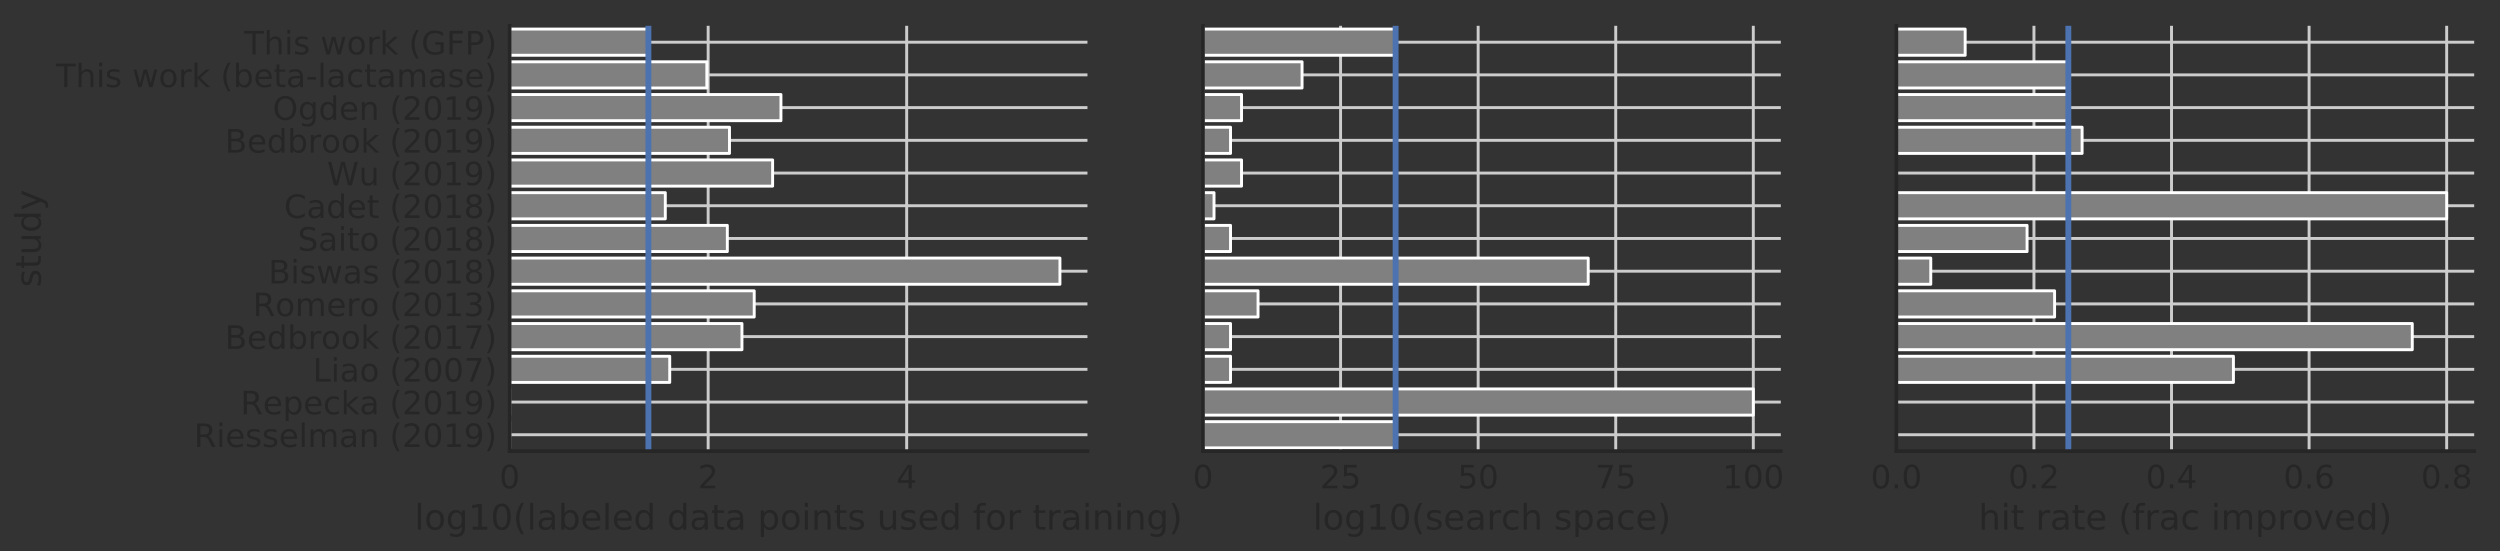 <?xml version="1.0" encoding="utf-8" standalone="no"?>
<!DOCTYPE svg PUBLIC "-//W3C//DTD SVG 1.1//EN"
  "http://www.w3.org/Graphics/SVG/1.1/DTD/svg11.dtd">
<!-- Created with matplotlib (https://matplotlib.org/) -->
<svg height="281.73pt" version="1.1" viewBox="0 0 1278.165 281.73" width="1278.165pt" xmlns="http://www.w3.org/2000/svg" xmlns:xlink="http://www.w3.org/1999/xlink">
 <rect x="0" y="0" width="1278.165" height="281.73" fill="#333333" stroke="none"/>
 <defs>
  <style type="text/css">
*{stroke-linecap:butt;stroke-linejoin:round;}
  </style>
 </defs>
 <g id="figure_1">
  <g id="patch_1">
   <path d="M -0 281.73 
L 1278.165 281.73 
L 1278.165 0 
L -0 0 
z
" style="fill:none;"/>
  </g>
  <g id="axes_1">
   <g id="patch_2">
    <path d="M 260.565 230.64 
L 555.977 230.64 
L 555.977 13.2 
L 260.565 13.2 
z
" style="fill:none;"/>
   </g>
   <g id="matplotlib.axis_1">
    <g id="xtick_1">
     <g id="line2d_1">
      <path clip-path="url(#p0289b15760)" d="M 260.565 230.64 
L 260.565 13.2 
" style="fill:none;stroke:#cccccc;stroke-linecap:round;stroke-width:1.5;"/>
     </g>
     <g id="text_1">
      <!-- 0 -->
      <defs>
       <path d="M 31.781 66.406 
Q 24.172 66.406 20.328 58.906 
Q 16.5 51.422 16.5 36.375 
Q 16.5 21.391 20.328 13.891 
Q 24.172 6.391 31.781 6.391 
Q 39.453 6.391 43.281 13.891 
Q 47.125 21.391 47.125 36.375 
Q 47.125 51.422 43.281 58.906 
Q 39.453 66.406 31.781 66.406 
z
M 31.781 74.219 
Q 44.047 74.219 50.516 64.516 
Q 56.984 54.828 56.984 36.375 
Q 56.984 17.969 50.516 8.266 
Q 44.047 -1.422 31.781 -1.422 
Q 19.531 -1.422 13.062 8.266 
Q 6.594 17.969 6.594 36.375 
Q 6.594 54.828 13.062 64.516 
Q 19.531 74.219 31.781 74.219 
z
" id="DejaVuSans-48"/>
      </defs>
      <g style="fill:#262626;" transform="translate(255.316 249.677)scale(0.165 -0.165)">
       <use xlink:href="#DejaVuSans-48"/>
      </g>
     </g>
    </g>
    <g id="xtick_2">
     <g id="line2d_2">
      <path clip-path="url(#p0289b15760)" d="M 362.059 230.64 
L 362.059 13.2 
" style="fill:none;stroke:#cccccc;stroke-linecap:round;stroke-width:1.5;"/>
     </g>
     <g id="text_2">
      <!-- 2 -->
      <defs>
       <path d="M 19.188 8.297 
L 53.609 8.297 
L 53.609 0 
L 7.328 0 
L 7.328 8.297 
Q 12.938 14.109 22.625 23.891 
Q 32.328 33.688 34.812 36.531 
Q 39.547 41.844 41.422 45.531 
Q 43.312 49.219 43.312 52.781 
Q 43.312 58.594 39.234 62.25 
Q 35.156 65.922 28.609 65.922 
Q 23.969 65.922 18.812 64.312 
Q 13.672 62.703 7.812 59.422 
L 7.812 69.391 
Q 13.766 71.781 18.938 73 
Q 24.125 74.219 28.422 74.219 
Q 39.75 74.219 46.484 68.547 
Q 53.219 62.891 53.219 53.422 
Q 53.219 48.922 51.531 44.891 
Q 49.859 40.875 45.406 35.406 
Q 44.188 33.984 37.641 27.219 
Q 31.109 20.453 19.188 8.297 
z
" id="DejaVuSans-50"/>
      </defs>
      <g style="fill:#262626;" transform="translate(356.81 249.677)scale(0.165 -0.165)">
       <use xlink:href="#DejaVuSans-50"/>
      </g>
     </g>
    </g>
    <g id="xtick_3">
     <g id="line2d_3">
      <path clip-path="url(#p0289b15760)" d="M 463.553 230.64 
L 463.553 13.2 
" style="fill:none;stroke:#cccccc;stroke-linecap:round;stroke-width:1.5;"/>
     </g>
     <g id="text_3">
      <!-- 4 -->
      <defs>
       <path d="M 37.797 64.312 
L 12.891 25.391 
L 37.797 25.391 
z
M 35.203 72.906 
L 47.609 72.906 
L 47.609 25.391 
L 58.016 25.391 
L 58.016 17.188 
L 47.609 17.188 
L 47.609 0 
L 37.797 0 
L 37.797 17.188 
L 4.891 17.188 
L 4.891 26.703 
z
" id="DejaVuSans-52"/>
      </defs>
      <g style="fill:#262626;" transform="translate(458.303 249.677)scale(0.165 -0.165)">
       <use xlink:href="#DejaVuSans-52"/>
      </g>
     </g>
    </g>
    <g id="text_4">
     <!-- log10(labeled data points used for training) -->
     <defs>
      <path d="M 9.422 75.984 
L 18.406 75.984 
L 18.406 0 
L 9.422 0 
z
" id="DejaVuSans-108"/>
      <path d="M 30.609 48.391 
Q 23.391 48.391 19.188 42.75 
Q 14.984 37.109 14.984 27.297 
Q 14.984 17.484 19.156 11.844 
Q 23.344 6.203 30.609 6.203 
Q 37.797 6.203 41.984 11.859 
Q 46.188 17.531 46.188 27.297 
Q 46.188 37.016 41.984 42.703 
Q 37.797 48.391 30.609 48.391 
z
M 30.609 56 
Q 42.328 56 49.016 48.375 
Q 55.719 40.766 55.719 27.297 
Q 55.719 13.875 49.016 6.219 
Q 42.328 -1.422 30.609 -1.422 
Q 18.844 -1.422 12.172 6.219 
Q 5.516 13.875 5.516 27.297 
Q 5.516 40.766 12.172 48.375 
Q 18.844 56 30.609 56 
z
" id="DejaVuSans-111"/>
      <path d="M 45.406 27.984 
Q 45.406 37.75 41.375 43.109 
Q 37.359 48.484 30.078 48.484 
Q 22.859 48.484 18.828 43.109 
Q 14.797 37.75 14.797 27.984 
Q 14.797 18.266 18.828 12.891 
Q 22.859 7.516 30.078 7.516 
Q 37.359 7.516 41.375 12.891 
Q 45.406 18.266 45.406 27.984 
z
M 54.391 6.781 
Q 54.391 -7.172 48.188 -13.984 
Q 42 -20.797 29.203 -20.797 
Q 24.469 -20.797 20.266 -20.094 
Q 16.062 -19.391 12.109 -17.922 
L 12.109 -9.188 
Q 16.062 -11.328 19.922 -12.344 
Q 23.781 -13.375 27.781 -13.375 
Q 36.625 -13.375 41.016 -8.766 
Q 45.406 -4.156 45.406 5.172 
L 45.406 9.625 
Q 42.625 4.781 38.281 2.391 
Q 33.938 0 27.875 0 
Q 17.828 0 11.672 7.656 
Q 5.516 15.328 5.516 27.984 
Q 5.516 40.672 11.672 48.328 
Q 17.828 56 27.875 56 
Q 33.938 56 38.281 53.609 
Q 42.625 51.219 45.406 46.391 
L 45.406 54.688 
L 54.391 54.688 
z
" id="DejaVuSans-103"/>
      <path d="M 12.406 8.297 
L 28.516 8.297 
L 28.516 63.922 
L 10.984 60.406 
L 10.984 69.391 
L 28.422 72.906 
L 38.281 72.906 
L 38.281 8.297 
L 54.391 8.297 
L 54.391 0 
L 12.406 0 
z
" id="DejaVuSans-49"/>
      <path d="M 31 75.875 
Q 24.469 64.656 21.281 53.656 
Q 18.109 42.672 18.109 31.391 
Q 18.109 20.125 21.312 9.062 
Q 24.516 -2 31 -13.188 
L 23.188 -13.188 
Q 15.875 -1.703 12.234 9.375 
Q 8.594 20.453 8.594 31.391 
Q 8.594 42.281 12.203 53.312 
Q 15.828 64.359 23.188 75.875 
z
" id="DejaVuSans-40"/>
      <path d="M 34.281 27.484 
Q 23.391 27.484 19.188 25 
Q 14.984 22.516 14.984 16.5 
Q 14.984 11.719 18.141 8.906 
Q 21.297 6.109 26.703 6.109 
Q 34.188 6.109 38.703 11.406 
Q 43.219 16.703 43.219 25.484 
L 43.219 27.484 
z
M 52.203 31.203 
L 52.203 0 
L 43.219 0 
L 43.219 8.297 
Q 40.141 3.328 35.547 0.953 
Q 30.953 -1.422 24.312 -1.422 
Q 15.922 -1.422 10.953 3.297 
Q 6 8.016 6 15.922 
Q 6 25.141 12.172 29.828 
Q 18.359 34.516 30.609 34.516 
L 43.219 34.516 
L 43.219 35.406 
Q 43.219 41.609 39.141 45 
Q 35.062 48.391 27.688 48.391 
Q 23 48.391 18.547 47.266 
Q 14.109 46.141 10.016 43.891 
L 10.016 52.203 
Q 14.938 54.109 19.578 55.047 
Q 24.219 56 28.609 56 
Q 40.484 56 46.344 49.844 
Q 52.203 43.703 52.203 31.203 
z
" id="DejaVuSans-97"/>
      <path d="M 48.688 27.297 
Q 48.688 37.203 44.609 42.844 
Q 40.531 48.484 33.406 48.484 
Q 26.266 48.484 22.188 42.844 
Q 18.109 37.203 18.109 27.297 
Q 18.109 17.391 22.188 11.75 
Q 26.266 6.109 33.406 6.109 
Q 40.531 6.109 44.609 11.75 
Q 48.688 17.391 48.688 27.297 
z
M 18.109 46.391 
Q 20.953 51.266 25.266 53.625 
Q 29.594 56 35.594 56 
Q 45.562 56 51.781 48.094 
Q 58.016 40.188 58.016 27.297 
Q 58.016 14.406 51.781 6.484 
Q 45.562 -1.422 35.594 -1.422 
Q 29.594 -1.422 25.266 0.953 
Q 20.953 3.328 18.109 8.203 
L 18.109 0 
L 9.078 0 
L 9.078 75.984 
L 18.109 75.984 
z
" id="DejaVuSans-98"/>
      <path d="M 56.203 29.594 
L 56.203 25.203 
L 14.891 25.203 
Q 15.484 15.922 20.484 11.062 
Q 25.484 6.203 34.422 6.203 
Q 39.594 6.203 44.453 7.469 
Q 49.312 8.734 54.109 11.281 
L 54.109 2.781 
Q 49.266 0.734 44.188 -0.344 
Q 39.109 -1.422 33.891 -1.422 
Q 20.797 -1.422 13.156 6.188 
Q 5.516 13.812 5.516 26.812 
Q 5.516 40.234 12.766 48.109 
Q 20.016 56 32.328 56 
Q 43.359 56 49.781 48.891 
Q 56.203 41.797 56.203 29.594 
z
M 47.219 32.234 
Q 47.125 39.594 43.094 43.984 
Q 39.062 48.391 32.422 48.391 
Q 24.906 48.391 20.391 44.141 
Q 15.875 39.891 15.188 32.172 
z
" id="DejaVuSans-101"/>
      <path d="M 45.406 46.391 
L 45.406 75.984 
L 54.391 75.984 
L 54.391 0 
L 45.406 0 
L 45.406 8.203 
Q 42.578 3.328 38.25 0.953 
Q 33.938 -1.422 27.875 -1.422 
Q 17.969 -1.422 11.734 6.484 
Q 5.516 14.406 5.516 27.297 
Q 5.516 40.188 11.734 48.094 
Q 17.969 56 27.875 56 
Q 33.938 56 38.25 53.625 
Q 42.578 51.266 45.406 46.391 
z
M 14.797 27.297 
Q 14.797 17.391 18.875 11.75 
Q 22.953 6.109 30.078 6.109 
Q 37.203 6.109 41.297 11.75 
Q 45.406 17.391 45.406 27.297 
Q 45.406 37.203 41.297 42.844 
Q 37.203 48.484 30.078 48.484 
Q 22.953 48.484 18.875 42.844 
Q 14.797 37.203 14.797 27.297 
z
" id="DejaVuSans-100"/>
      <path id="DejaVuSans-32"/>
      <path d="M 18.312 70.219 
L 18.312 54.688 
L 36.812 54.688 
L 36.812 47.703 
L 18.312 47.703 
L 18.312 18.016 
Q 18.312 11.328 20.141 9.422 
Q 21.969 7.516 27.594 7.516 
L 36.812 7.516 
L 36.812 0 
L 27.594 0 
Q 17.188 0 13.234 3.875 
Q 9.281 7.766 9.281 18.016 
L 9.281 47.703 
L 2.688 47.703 
L 2.688 54.688 
L 9.281 54.688 
L 9.281 70.219 
z
" id="DejaVuSans-116"/>
      <path d="M 18.109 8.203 
L 18.109 -20.797 
L 9.078 -20.797 
L 9.078 54.688 
L 18.109 54.688 
L 18.109 46.391 
Q 20.953 51.266 25.266 53.625 
Q 29.594 56 35.594 56 
Q 45.562 56 51.781 48.094 
Q 58.016 40.188 58.016 27.297 
Q 58.016 14.406 51.781 6.484 
Q 45.562 -1.422 35.594 -1.422 
Q 29.594 -1.422 25.266 0.953 
Q 20.953 3.328 18.109 8.203 
z
M 48.688 27.297 
Q 48.688 37.203 44.609 42.844 
Q 40.531 48.484 33.406 48.484 
Q 26.266 48.484 22.188 42.844 
Q 18.109 37.203 18.109 27.297 
Q 18.109 17.391 22.188 11.75 
Q 26.266 6.109 33.406 6.109 
Q 40.531 6.109 44.609 11.75 
Q 48.688 17.391 48.688 27.297 
z
" id="DejaVuSans-112"/>
      <path d="M 9.422 54.688 
L 18.406 54.688 
L 18.406 0 
L 9.422 0 
z
M 9.422 75.984 
L 18.406 75.984 
L 18.406 64.594 
L 9.422 64.594 
z
" id="DejaVuSans-105"/>
      <path d="M 54.891 33.016 
L 54.891 0 
L 45.906 0 
L 45.906 32.719 
Q 45.906 40.484 42.875 44.328 
Q 39.844 48.188 33.797 48.188 
Q 26.516 48.188 22.312 43.547 
Q 18.109 38.922 18.109 30.906 
L 18.109 0 
L 9.078 0 
L 9.078 54.688 
L 18.109 54.688 
L 18.109 46.188 
Q 21.344 51.125 25.703 53.562 
Q 30.078 56 35.797 56 
Q 45.219 56 50.047 50.172 
Q 54.891 44.344 54.891 33.016 
z
" id="DejaVuSans-110"/>
      <path d="M 44.281 53.078 
L 44.281 44.578 
Q 40.484 46.531 36.375 47.5 
Q 32.281 48.484 27.875 48.484 
Q 21.188 48.484 17.844 46.438 
Q 14.5 44.391 14.5 40.281 
Q 14.5 37.156 16.891 35.375 
Q 19.281 33.594 26.516 31.984 
L 29.594 31.297 
Q 39.156 29.25 43.188 25.516 
Q 47.219 21.781 47.219 15.094 
Q 47.219 7.469 41.188 3.016 
Q 35.156 -1.422 24.609 -1.422 
Q 20.219 -1.422 15.453 -0.562 
Q 10.688 0.297 5.422 2 
L 5.422 11.281 
Q 10.406 8.688 15.234 7.391 
Q 20.062 6.109 24.812 6.109 
Q 31.156 6.109 34.562 8.281 
Q 37.984 10.453 37.984 14.406 
Q 37.984 18.062 35.516 20.016 
Q 33.062 21.969 24.703 23.781 
L 21.578 24.516 
Q 13.234 26.266 9.516 29.906 
Q 5.812 33.547 5.812 39.891 
Q 5.812 47.609 11.281 51.797 
Q 16.75 56 26.812 56 
Q 31.781 56 36.172 55.266 
Q 40.578 54.547 44.281 53.078 
z
" id="DejaVuSans-115"/>
      <path d="M 8.5 21.578 
L 8.5 54.688 
L 17.484 54.688 
L 17.484 21.922 
Q 17.484 14.156 20.5 10.266 
Q 23.531 6.391 29.594 6.391 
Q 36.859 6.391 41.078 11.031 
Q 45.312 15.672 45.312 23.688 
L 45.312 54.688 
L 54.297 54.688 
L 54.297 0 
L 45.312 0 
L 45.312 8.406 
Q 42.047 3.422 37.719 1 
Q 33.406 -1.422 27.688 -1.422 
Q 18.266 -1.422 13.375 4.438 
Q 8.5 10.297 8.5 21.578 
z
M 31.109 56 
z
" id="DejaVuSans-117"/>
      <path d="M 37.109 75.984 
L 37.109 68.5 
L 28.516 68.5 
Q 23.688 68.5 21.797 66.547 
Q 19.922 64.594 19.922 59.516 
L 19.922 54.688 
L 34.719 54.688 
L 34.719 47.703 
L 19.922 47.703 
L 19.922 0 
L 10.891 0 
L 10.891 47.703 
L 2.297 47.703 
L 2.297 54.688 
L 10.891 54.688 
L 10.891 58.5 
Q 10.891 67.625 15.141 71.797 
Q 19.391 75.984 28.609 75.984 
z
" id="DejaVuSans-102"/>
      <path d="M 41.109 46.297 
Q 39.594 47.172 37.812 47.578 
Q 36.031 48 33.891 48 
Q 26.266 48 22.188 43.047 
Q 18.109 38.094 18.109 28.812 
L 18.109 0 
L 9.078 0 
L 9.078 54.688 
L 18.109 54.688 
L 18.109 46.188 
Q 20.953 51.172 25.484 53.578 
Q 30.031 56 36.531 56 
Q 37.453 56 38.578 55.875 
Q 39.703 55.766 41.062 55.516 
z
" id="DejaVuSans-114"/>
      <path d="M 8.016 75.875 
L 15.828 75.875 
Q 23.141 64.359 26.781 53.312 
Q 30.422 42.281 30.422 31.391 
Q 30.422 20.453 26.781 9.375 
Q 23.141 -1.703 15.828 -13.188 
L 8.016 -13.188 
Q 14.5 -2 17.703 9.062 
Q 20.906 20.125 20.906 31.391 
Q 20.906 42.672 17.703 53.656 
Q 14.5 64.656 8.016 75.875 
z
" id="DejaVuSans-41"/>
     </defs>
     <g style="fill:#262626;" transform="translate(211.957 270.786)scale(0.18 -0.18)">
      <use xlink:href="#DejaVuSans-108"/>
      <use x="27.783" xlink:href="#DejaVuSans-111"/>
      <use x="88.965" xlink:href="#DejaVuSans-103"/>
      <use x="152.441" xlink:href="#DejaVuSans-49"/>
      <use x="216.064" xlink:href="#DejaVuSans-48"/>
      <use x="279.688" xlink:href="#DejaVuSans-40"/>
      <use x="318.701" xlink:href="#DejaVuSans-108"/>
      <use x="346.484" xlink:href="#DejaVuSans-97"/>
      <use x="407.764" xlink:href="#DejaVuSans-98"/>
      <use x="471.24" xlink:href="#DejaVuSans-101"/>
      <use x="532.764" xlink:href="#DejaVuSans-108"/>
      <use x="560.547" xlink:href="#DejaVuSans-101"/>
      <use x="622.07" xlink:href="#DejaVuSans-100"/>
      <use x="685.547" xlink:href="#DejaVuSans-32"/>
      <use x="717.334" xlink:href="#DejaVuSans-100"/>
      <use x="780.811" xlink:href="#DejaVuSans-97"/>
      <use x="842.09" xlink:href="#DejaVuSans-116"/>
      <use x="881.299" xlink:href="#DejaVuSans-97"/>
      <use x="942.578" xlink:href="#DejaVuSans-32"/>
      <use x="974.365" xlink:href="#DejaVuSans-112"/>
      <use x="1037.842" xlink:href="#DejaVuSans-111"/>
      <use x="1099.023" xlink:href="#DejaVuSans-105"/>
      <use x="1126.807" xlink:href="#DejaVuSans-110"/>
      <use x="1190.186" xlink:href="#DejaVuSans-116"/>
      <use x="1229.395" xlink:href="#DejaVuSans-115"/>
      <use x="1281.494" xlink:href="#DejaVuSans-32"/>
      <use x="1313.281" xlink:href="#DejaVuSans-117"/>
      <use x="1376.66" xlink:href="#DejaVuSans-115"/>
      <use x="1428.76" xlink:href="#DejaVuSans-101"/>
      <use x="1490.283" xlink:href="#DejaVuSans-100"/>
      <use x="1553.76" xlink:href="#DejaVuSans-32"/>
      <use x="1585.547" xlink:href="#DejaVuSans-102"/>
      <use x="1620.752" xlink:href="#DejaVuSans-111"/>
      <use x="1681.934" xlink:href="#DejaVuSans-114"/>
      <use x="1723.047" xlink:href="#DejaVuSans-32"/>
      <use x="1754.834" xlink:href="#DejaVuSans-116"/>
      <use x="1794.043" xlink:href="#DejaVuSans-114"/>
      <use x="1835.156" xlink:href="#DejaVuSans-97"/>
      <use x="1896.436" xlink:href="#DejaVuSans-105"/>
      <use x="1924.219" xlink:href="#DejaVuSans-110"/>
      <use x="1987.598" xlink:href="#DejaVuSans-105"/>
      <use x="2015.381" xlink:href="#DejaVuSans-110"/>
      <use x="2078.76" xlink:href="#DejaVuSans-103"/>
      <use x="2142.236" xlink:href="#DejaVuSans-41"/>
     </g>
    </g>
   </g>
   <g id="matplotlib.axis_2">
    <g id="ytick_1">
     <g id="line2d_4">
      <path clip-path="url(#p0289b15760)" d="M 260.565 21.563 
L 555.977 21.563 
" style="fill:none;stroke:#cccccc;stroke-linecap:round;stroke-width:1.5;"/>
     </g>
     <g id="text_5">
      <!-- This work (GFP) -->
      <defs>
       <path d="M -0.297 72.906 
L 61.375 72.906 
L 61.375 64.594 
L 35.5 64.594 
L 35.5 0 
L 25.594 0 
L 25.594 64.594 
L -0.297 64.594 
z
" id="DejaVuSans-84"/>
       <path d="M 54.891 33.016 
L 54.891 0 
L 45.906 0 
L 45.906 32.719 
Q 45.906 40.484 42.875 44.328 
Q 39.844 48.188 33.797 48.188 
Q 26.516 48.188 22.312 43.547 
Q 18.109 38.922 18.109 30.906 
L 18.109 0 
L 9.078 0 
L 9.078 75.984 
L 18.109 75.984 
L 18.109 46.188 
Q 21.344 51.125 25.703 53.562 
Q 30.078 56 35.797 56 
Q 45.219 56 50.047 50.172 
Q 54.891 44.344 54.891 33.016 
z
" id="DejaVuSans-104"/>
       <path d="M 4.203 54.688 
L 13.188 54.688 
L 24.422 12.016 
L 35.594 54.688 
L 46.188 54.688 
L 57.422 12.016 
L 68.609 54.688 
L 77.594 54.688 
L 63.281 0 
L 52.688 0 
L 40.922 44.828 
L 29.109 0 
L 18.5 0 
z
" id="DejaVuSans-119"/>
       <path d="M 9.078 75.984 
L 18.109 75.984 
L 18.109 31.109 
L 44.922 54.688 
L 56.391 54.688 
L 27.391 29.109 
L 57.625 0 
L 45.906 0 
L 18.109 26.703 
L 18.109 0 
L 9.078 0 
z
" id="DejaVuSans-107"/>
       <path d="M 59.516 10.406 
L 59.516 29.984 
L 43.406 29.984 
L 43.406 38.094 
L 69.281 38.094 
L 69.281 6.781 
Q 63.578 2.734 56.688 0.656 
Q 49.812 -1.422 42 -1.422 
Q 24.906 -1.422 15.25 8.562 
Q 5.609 18.562 5.609 36.375 
Q 5.609 54.25 15.25 64.234 
Q 24.906 74.219 42 74.219 
Q 49.125 74.219 55.547 72.453 
Q 61.969 70.703 67.391 67.281 
L 67.391 56.781 
Q 61.922 61.422 55.766 63.766 
Q 49.609 66.109 42.828 66.109 
Q 29.438 66.109 22.719 58.641 
Q 16.016 51.172 16.016 36.375 
Q 16.016 21.625 22.719 14.156 
Q 29.438 6.688 42.828 6.688 
Q 48.047 6.688 52.141 7.594 
Q 56.25 8.5 59.516 10.406 
z
" id="DejaVuSans-71"/>
       <path d="M 9.812 72.906 
L 51.703 72.906 
L 51.703 64.594 
L 19.672 64.594 
L 19.672 43.109 
L 48.578 43.109 
L 48.578 34.812 
L 19.672 34.812 
L 19.672 0 
L 9.812 0 
z
" id="DejaVuSans-70"/>
       <path d="M 19.672 64.797 
L 19.672 37.406 
L 32.078 37.406 
Q 38.969 37.406 42.719 40.969 
Q 46.484 44.531 46.484 51.125 
Q 46.484 57.672 42.719 61.234 
Q 38.969 64.797 32.078 64.797 
z
M 9.812 72.906 
L 32.078 72.906 
Q 44.344 72.906 50.609 67.359 
Q 56.891 61.812 56.891 51.125 
Q 56.891 40.328 50.609 34.812 
Q 44.344 29.297 32.078 29.297 
L 19.672 29.297 
L 19.672 0 
L 9.812 0 
z
" id="DejaVuSans-80"/>
      </defs>
      <g style="fill:#262626;" transform="translate(124.836 27.832)scale(0.165 -0.165)">
       <use xlink:href="#DejaVuSans-84"/>
       <use x="61.084" xlink:href="#DejaVuSans-104"/>
       <use x="124.463" xlink:href="#DejaVuSans-105"/>
       <use x="152.246" xlink:href="#DejaVuSans-115"/>
       <use x="204.346" xlink:href="#DejaVuSans-32"/>
       <use x="236.133" xlink:href="#DejaVuSans-119"/>
       <use x="317.92" xlink:href="#DejaVuSans-111"/>
       <use x="379.102" xlink:href="#DejaVuSans-114"/>
       <use x="420.215" xlink:href="#DejaVuSans-107"/>
       <use x="478.125" xlink:href="#DejaVuSans-32"/>
       <use x="509.912" xlink:href="#DejaVuSans-40"/>
       <use x="548.926" xlink:href="#DejaVuSans-71"/>
       <use x="626.416" xlink:href="#DejaVuSans-70"/>
       <use x="683.936" xlink:href="#DejaVuSans-80"/>
       <use x="744.238" xlink:href="#DejaVuSans-41"/>
      </g>
     </g>
    </g>
    <g id="ytick_2">
     <g id="line2d_5">
      <path clip-path="url(#p0289b15760)" d="M 260.565 38.289 
L 555.977 38.289 
" style="fill:none;stroke:#cccccc;stroke-linecap:round;stroke-width:1.5;"/>
     </g>
     <g id="text_6">
      <!-- This work (beta-lactamase) -->
      <defs>
       <path d="M 4.891 31.391 
L 31.203 31.391 
L 31.203 23.391 
L 4.891 23.391 
z
" id="DejaVuSans-45"/>
       <path d="M 48.781 52.594 
L 48.781 44.188 
Q 44.969 46.297 41.141 47.344 
Q 37.312 48.391 33.406 48.391 
Q 24.656 48.391 19.812 42.844 
Q 14.984 37.312 14.984 27.297 
Q 14.984 17.281 19.812 11.734 
Q 24.656 6.203 33.406 6.203 
Q 37.312 6.203 41.141 7.25 
Q 44.969 8.297 48.781 10.406 
L 48.781 2.094 
Q 45.016 0.344 40.984 -0.531 
Q 36.969 -1.422 32.422 -1.422 
Q 20.062 -1.422 12.781 6.344 
Q 5.516 14.109 5.516 27.297 
Q 5.516 40.672 12.859 48.328 
Q 20.219 56 33.016 56 
Q 37.156 56 41.109 55.141 
Q 45.062 54.297 48.781 52.594 
z
" id="DejaVuSans-99"/>
       <path d="M 52 44.188 
Q 55.375 50.25 60.062 53.125 
Q 64.75 56 71.094 56 
Q 79.641 56 84.281 50.016 
Q 88.922 44.047 88.922 33.016 
L 88.922 0 
L 79.891 0 
L 79.891 32.719 
Q 79.891 40.578 77.094 44.375 
Q 74.312 48.188 68.609 48.188 
Q 61.625 48.188 57.562 43.547 
Q 53.516 38.922 53.516 30.906 
L 53.516 0 
L 44.484 0 
L 44.484 32.719 
Q 44.484 40.625 41.703 44.406 
Q 38.922 48.188 33.109 48.188 
Q 26.219 48.188 22.156 43.531 
Q 18.109 38.875 18.109 30.906 
L 18.109 0 
L 9.078 0 
L 9.078 54.688 
L 18.109 54.688 
L 18.109 46.188 
Q 21.188 51.219 25.484 53.609 
Q 29.781 56 35.688 56 
Q 41.656 56 45.828 52.969 
Q 50 49.953 52 44.188 
z
" id="DejaVuSans-109"/>
      </defs>
      <g style="fill:#262626;" transform="translate(28.621 44.558)scale(0.165 -0.165)">
       <use xlink:href="#DejaVuSans-84"/>
       <use x="61.084" xlink:href="#DejaVuSans-104"/>
       <use x="124.463" xlink:href="#DejaVuSans-105"/>
       <use x="152.246" xlink:href="#DejaVuSans-115"/>
       <use x="204.346" xlink:href="#DejaVuSans-32"/>
       <use x="236.133" xlink:href="#DejaVuSans-119"/>
       <use x="317.92" xlink:href="#DejaVuSans-111"/>
       <use x="379.102" xlink:href="#DejaVuSans-114"/>
       <use x="420.215" xlink:href="#DejaVuSans-107"/>
       <use x="478.125" xlink:href="#DejaVuSans-32"/>
       <use x="509.912" xlink:href="#DejaVuSans-40"/>
       <use x="548.926" xlink:href="#DejaVuSans-98"/>
       <use x="612.402" xlink:href="#DejaVuSans-101"/>
       <use x="673.926" xlink:href="#DejaVuSans-116"/>
       <use x="713.135" xlink:href="#DejaVuSans-97"/>
       <use x="774.414" xlink:href="#DejaVuSans-45"/>
       <use x="810.498" xlink:href="#DejaVuSans-108"/>
       <use x="838.281" xlink:href="#DejaVuSans-97"/>
       <use x="899.561" xlink:href="#DejaVuSans-99"/>
       <use x="954.541" xlink:href="#DejaVuSans-116"/>
       <use x="993.75" xlink:href="#DejaVuSans-97"/>
       <use x="1055.029" xlink:href="#DejaVuSans-109"/>
       <use x="1152.441" xlink:href="#DejaVuSans-97"/>
       <use x="1213.721" xlink:href="#DejaVuSans-115"/>
       <use x="1265.82" xlink:href="#DejaVuSans-101"/>
       <use x="1327.344" xlink:href="#DejaVuSans-41"/>
      </g>
     </g>
    </g>
    <g id="ytick_3">
     <g id="line2d_6">
      <path clip-path="url(#p0289b15760)" d="M 260.565 55.015 
L 555.977 55.015 
" style="fill:none;stroke:#cccccc;stroke-linecap:round;stroke-width:1.5;"/>
     </g>
     <g id="text_7">
      <!-- Ogden (2019) -->
      <defs>
       <path d="M 39.406 66.219 
Q 28.656 66.219 22.328 58.203 
Q 16.016 50.203 16.016 36.375 
Q 16.016 22.609 22.328 14.594 
Q 28.656 6.594 39.406 6.594 
Q 50.141 6.594 56.422 14.594 
Q 62.703 22.609 62.703 36.375 
Q 62.703 50.203 56.422 58.203 
Q 50.141 66.219 39.406 66.219 
z
M 39.406 74.219 
Q 54.734 74.219 63.906 63.938 
Q 73.094 53.656 73.094 36.375 
Q 73.094 19.141 63.906 8.859 
Q 54.734 -1.422 39.406 -1.422 
Q 24.031 -1.422 14.812 8.828 
Q 5.609 19.094 5.609 36.375 
Q 5.609 53.656 14.812 63.938 
Q 24.031 74.219 39.406 74.219 
z
" id="DejaVuSans-79"/>
       <path d="M 10.984 1.516 
L 10.984 10.5 
Q 14.703 8.734 18.5 7.812 
Q 22.312 6.891 25.984 6.891 
Q 35.75 6.891 40.891 13.453 
Q 46.047 20.016 46.781 33.406 
Q 43.953 29.203 39.594 26.953 
Q 35.25 24.703 29.984 24.703 
Q 19.047 24.703 12.672 31.312 
Q 6.297 37.938 6.297 49.422 
Q 6.297 60.641 12.938 67.422 
Q 19.578 74.219 30.609 74.219 
Q 43.266 74.219 49.922 64.516 
Q 56.594 54.828 56.594 36.375 
Q 56.594 19.141 48.406 8.859 
Q 40.234 -1.422 26.422 -1.422 
Q 22.703 -1.422 18.891 -0.688 
Q 15.094 0.047 10.984 1.516 
z
M 30.609 32.422 
Q 37.25 32.422 41.125 36.953 
Q 45.016 41.5 45.016 49.422 
Q 45.016 57.281 41.125 61.844 
Q 37.25 66.406 30.609 66.406 
Q 23.969 66.406 20.094 61.844 
Q 16.219 57.281 16.219 49.422 
Q 16.219 41.5 20.094 36.953 
Q 23.969 32.422 30.609 32.422 
z
" id="DejaVuSans-57"/>
      </defs>
      <g style="fill:#262626;" transform="translate(139.405 61.284)scale(0.165 -0.165)">
       <use xlink:href="#DejaVuSans-79"/>
       <use x="78.711" xlink:href="#DejaVuSans-103"/>
       <use x="142.188" xlink:href="#DejaVuSans-100"/>
       <use x="205.664" xlink:href="#DejaVuSans-101"/>
       <use x="267.188" xlink:href="#DejaVuSans-110"/>
       <use x="330.566" xlink:href="#DejaVuSans-32"/>
       <use x="362.354" xlink:href="#DejaVuSans-40"/>
       <use x="401.367" xlink:href="#DejaVuSans-50"/>
       <use x="464.99" xlink:href="#DejaVuSans-48"/>
       <use x="528.613" xlink:href="#DejaVuSans-49"/>
       <use x="592.236" xlink:href="#DejaVuSans-57"/>
       <use x="655.859" xlink:href="#DejaVuSans-41"/>
      </g>
     </g>
    </g>
    <g id="ytick_4">
     <g id="line2d_7">
      <path clip-path="url(#p0289b15760)" d="M 260.565 71.742 
L 555.977 71.742 
" style="fill:none;stroke:#cccccc;stroke-linecap:round;stroke-width:1.5;"/>
     </g>
     <g id="text_8">
      <!-- Bedbrook (2019) -->
      <defs>
       <path d="M 19.672 34.812 
L 19.672 8.109 
L 35.5 8.109 
Q 43.453 8.109 47.281 11.406 
Q 51.125 14.703 51.125 21.484 
Q 51.125 28.328 47.281 31.562 
Q 43.453 34.812 35.5 34.812 
z
M 19.672 64.797 
L 19.672 42.828 
L 34.281 42.828 
Q 41.5 42.828 45.031 45.531 
Q 48.578 48.25 48.578 53.812 
Q 48.578 59.328 45.031 62.062 
Q 41.5 64.797 34.281 64.797 
z
M 9.812 72.906 
L 35.016 72.906 
Q 46.297 72.906 52.391 68.219 
Q 58.5 63.531 58.5 54.891 
Q 58.5 48.188 55.375 44.234 
Q 52.25 40.281 46.188 39.312 
Q 53.469 37.75 57.5 32.781 
Q 61.531 27.828 61.531 20.406 
Q 61.531 10.641 54.891 5.312 
Q 48.25 0 35.984 0 
L 9.812 0 
z
" id="DejaVuSans-66"/>
      </defs>
      <g style="fill:#262626;" transform="translate(115.006 78.01)scale(0.165 -0.165)">
       <use xlink:href="#DejaVuSans-66"/>
       <use x="68.604" xlink:href="#DejaVuSans-101"/>
       <use x="130.127" xlink:href="#DejaVuSans-100"/>
       <use x="193.604" xlink:href="#DejaVuSans-98"/>
       <use x="257.08" xlink:href="#DejaVuSans-114"/>
       <use x="298.162" xlink:href="#DejaVuSans-111"/>
       <use x="359.344" xlink:href="#DejaVuSans-111"/>
       <use x="420.525" xlink:href="#DejaVuSans-107"/>
       <use x="478.436" xlink:href="#DejaVuSans-32"/>
       <use x="510.223" xlink:href="#DejaVuSans-40"/>
       <use x="549.236" xlink:href="#DejaVuSans-50"/>
       <use x="612.859" xlink:href="#DejaVuSans-48"/>
       <use x="676.482" xlink:href="#DejaVuSans-49"/>
       <use x="740.105" xlink:href="#DejaVuSans-57"/>
       <use x="803.729" xlink:href="#DejaVuSans-41"/>
      </g>
     </g>
    </g>
    <g id="ytick_5">
     <g id="line2d_8">
      <path clip-path="url(#p0289b15760)" d="M 260.565 88.468 
L 555.977 88.468 
" style="fill:none;stroke:#cccccc;stroke-linecap:round;stroke-width:1.5;"/>
     </g>
     <g id="text_9">
      <!-- Wu (2019) -->
      <defs>
       <path d="M 3.328 72.906 
L 13.281 72.906 
L 28.609 11.281 
L 43.891 72.906 
L 54.984 72.906 
L 70.312 11.281 
L 85.594 72.906 
L 95.609 72.906 
L 77.297 0 
L 64.891 0 
L 49.516 63.281 
L 33.984 0 
L 21.578 0 
z
" id="DejaVuSans-87"/>
      </defs>
      <g style="fill:#262626;" transform="translate(167.19 94.736)scale(0.165 -0.165)">
       <use xlink:href="#DejaVuSans-87"/>
       <use x="98.83" xlink:href="#DejaVuSans-117"/>
       <use x="162.209" xlink:href="#DejaVuSans-32"/>
       <use x="193.996" xlink:href="#DejaVuSans-40"/>
       <use x="233.01" xlink:href="#DejaVuSans-50"/>
       <use x="296.633" xlink:href="#DejaVuSans-48"/>
       <use x="360.256" xlink:href="#DejaVuSans-49"/>
       <use x="423.879" xlink:href="#DejaVuSans-57"/>
       <use x="487.502" xlink:href="#DejaVuSans-41"/>
      </g>
     </g>
    </g>
    <g id="ytick_6">
     <g id="line2d_9">
      <path clip-path="url(#p0289b15760)" d="M 260.565 105.194 
L 555.977 105.194 
" style="fill:none;stroke:#cccccc;stroke-linecap:round;stroke-width:1.5;"/>
     </g>
     <g id="text_10">
      <!-- Cadet (2018) -->
      <defs>
       <path d="M 64.406 67.281 
L 64.406 56.891 
Q 59.422 61.531 53.781 63.812 
Q 48.141 66.109 41.797 66.109 
Q 29.297 66.109 22.656 58.469 
Q 16.016 50.828 16.016 36.375 
Q 16.016 21.969 22.656 14.328 
Q 29.297 6.688 41.797 6.688 
Q 48.141 6.688 53.781 8.984 
Q 59.422 11.281 64.406 15.922 
L 64.406 5.609 
Q 59.234 2.094 53.438 0.328 
Q 47.656 -1.422 41.219 -1.422 
Q 24.656 -1.422 15.125 8.703 
Q 5.609 18.844 5.609 36.375 
Q 5.609 53.953 15.125 64.078 
Q 24.656 74.219 41.219 74.219 
Q 47.75 74.219 53.531 72.484 
Q 59.328 70.75 64.406 67.281 
z
" id="DejaVuSans-67"/>
       <path d="M 31.781 34.625 
Q 24.75 34.625 20.719 30.859 
Q 16.703 27.094 16.703 20.516 
Q 16.703 13.922 20.719 10.156 
Q 24.75 6.391 31.781 6.391 
Q 38.812 6.391 42.859 10.172 
Q 46.922 13.969 46.922 20.516 
Q 46.922 27.094 42.891 30.859 
Q 38.875 34.625 31.781 34.625 
z
M 21.922 38.812 
Q 15.578 40.375 12.031 44.719 
Q 8.5 49.078 8.5 55.328 
Q 8.5 64.062 14.719 69.141 
Q 20.953 74.219 31.781 74.219 
Q 42.672 74.219 48.875 69.141 
Q 55.078 64.062 55.078 55.328 
Q 55.078 49.078 51.531 44.719 
Q 48 40.375 41.703 38.812 
Q 48.828 37.156 52.797 32.312 
Q 56.781 27.484 56.781 20.516 
Q 56.781 9.906 50.312 4.234 
Q 43.844 -1.422 31.781 -1.422 
Q 19.734 -1.422 13.25 4.234 
Q 6.781 9.906 6.781 20.516 
Q 6.781 27.484 10.781 32.312 
Q 14.797 37.156 21.922 38.812 
z
M 18.312 54.391 
Q 18.312 48.734 21.844 45.562 
Q 25.391 42.391 31.781 42.391 
Q 38.141 42.391 41.719 45.562 
Q 45.312 48.734 45.312 54.391 
Q 45.312 60.062 41.719 63.234 
Q 38.141 66.406 31.781 66.406 
Q 25.391 66.406 21.844 63.234 
Q 18.312 60.062 18.312 54.391 
z
" id="DejaVuSans-56"/>
      </defs>
      <g style="fill:#262626;" transform="translate(145.224 111.463)scale(0.165 -0.165)">
       <use xlink:href="#DejaVuSans-67"/>
       <use x="69.824" xlink:href="#DejaVuSans-97"/>
       <use x="131.104" xlink:href="#DejaVuSans-100"/>
       <use x="194.58" xlink:href="#DejaVuSans-101"/>
       <use x="256.104" xlink:href="#DejaVuSans-116"/>
       <use x="295.312" xlink:href="#DejaVuSans-32"/>
       <use x="327.1" xlink:href="#DejaVuSans-40"/>
       <use x="366.113" xlink:href="#DejaVuSans-50"/>
       <use x="429.736" xlink:href="#DejaVuSans-48"/>
       <use x="493.359" xlink:href="#DejaVuSans-49"/>
       <use x="556.982" xlink:href="#DejaVuSans-56"/>
       <use x="620.605" xlink:href="#DejaVuSans-41"/>
      </g>
     </g>
    </g>
    <g id="ytick_7">
     <g id="line2d_10">
      <path clip-path="url(#p0289b15760)" d="M 260.565 121.92 
L 555.977 121.92 
" style="fill:none;stroke:#cccccc;stroke-linecap:round;stroke-width:1.5;"/>
     </g>
     <g id="text_11">
      <!-- Saito (2018) -->
      <defs>
       <path d="M 53.516 70.516 
L 53.516 60.891 
Q 47.906 63.578 42.922 64.891 
Q 37.938 66.219 33.297 66.219 
Q 25.25 66.219 20.875 63.094 
Q 16.5 59.969 16.5 54.203 
Q 16.5 49.359 19.406 46.891 
Q 22.312 44.438 30.422 42.922 
L 36.375 41.703 
Q 47.406 39.594 52.656 34.297 
Q 57.906 29 57.906 20.125 
Q 57.906 9.516 50.797 4.047 
Q 43.703 -1.422 29.984 -1.422 
Q 24.812 -1.422 18.969 -0.25 
Q 13.141 0.922 6.891 3.219 
L 6.891 13.375 
Q 12.891 10.016 18.656 8.297 
Q 24.422 6.594 29.984 6.594 
Q 38.422 6.594 43.016 9.906 
Q 47.609 13.234 47.609 19.391 
Q 47.609 24.75 44.312 27.781 
Q 41.016 30.812 33.5 32.328 
L 27.484 33.5 
Q 16.453 35.688 11.516 40.375 
Q 6.594 45.062 6.594 53.422 
Q 6.594 63.094 13.406 68.656 
Q 20.219 74.219 32.172 74.219 
Q 37.312 74.219 42.625 73.281 
Q 47.953 72.359 53.516 70.516 
z
" id="DejaVuSans-83"/>
      </defs>
      <g style="fill:#262626;" transform="translate(152.219 128.189)scale(0.165 -0.165)">
       <use xlink:href="#DejaVuSans-83"/>
       <use x="63.477" xlink:href="#DejaVuSans-97"/>
       <use x="124.756" xlink:href="#DejaVuSans-105"/>
       <use x="152.539" xlink:href="#DejaVuSans-116"/>
       <use x="191.748" xlink:href="#DejaVuSans-111"/>
       <use x="252.93" xlink:href="#DejaVuSans-32"/>
       <use x="284.717" xlink:href="#DejaVuSans-40"/>
       <use x="323.73" xlink:href="#DejaVuSans-50"/>
       <use x="387.354" xlink:href="#DejaVuSans-48"/>
       <use x="450.977" xlink:href="#DejaVuSans-49"/>
       <use x="514.6" xlink:href="#DejaVuSans-56"/>
       <use x="578.223" xlink:href="#DejaVuSans-41"/>
      </g>
     </g>
    </g>
    <g id="ytick_8">
     <g id="line2d_11">
      <path clip-path="url(#p0289b15760)" d="M 260.565 138.646 
L 555.977 138.646 
" style="fill:none;stroke:#cccccc;stroke-linecap:round;stroke-width:1.5;"/>
     </g>
     <g id="text_12">
      <!-- Biswas (2018) -->
      <g style="fill:#262626;" transform="translate(137.252 144.915)scale(0.165 -0.165)">
       <use xlink:href="#DejaVuSans-66"/>
       <use x="68.604" xlink:href="#DejaVuSans-105"/>
       <use x="96.387" xlink:href="#DejaVuSans-115"/>
       <use x="148.486" xlink:href="#DejaVuSans-119"/>
       <use x="230.273" xlink:href="#DejaVuSans-97"/>
       <use x="291.553" xlink:href="#DejaVuSans-115"/>
       <use x="343.652" xlink:href="#DejaVuSans-32"/>
       <use x="375.439" xlink:href="#DejaVuSans-40"/>
       <use x="414.453" xlink:href="#DejaVuSans-50"/>
       <use x="478.076" xlink:href="#DejaVuSans-48"/>
       <use x="541.699" xlink:href="#DejaVuSans-49"/>
       <use x="605.322" xlink:href="#DejaVuSans-56"/>
       <use x="668.945" xlink:href="#DejaVuSans-41"/>
      </g>
     </g>
    </g>
    <g id="ytick_9">
     <g id="line2d_12">
      <path clip-path="url(#p0289b15760)" d="M 260.565 155.372 
L 555.977 155.372 
" style="fill:none;stroke:#cccccc;stroke-linecap:round;stroke-width:1.5;"/>
     </g>
     <g id="text_13">
      <!-- Romero (2013) -->
      <defs>
       <path d="M 44.391 34.188 
Q 47.562 33.109 50.562 29.594 
Q 53.562 26.078 56.594 19.922 
L 66.609 0 
L 56 0 
L 46.688 18.703 
Q 43.062 26.031 39.672 28.422 
Q 36.281 30.812 30.422 30.812 
L 19.672 30.812 
L 19.672 0 
L 9.812 0 
L 9.812 72.906 
L 32.078 72.906 
Q 44.578 72.906 50.734 67.672 
Q 56.891 62.453 56.891 51.906 
Q 56.891 45.016 53.688 40.469 
Q 50.484 35.938 44.391 34.188 
z
M 19.672 64.797 
L 19.672 38.922 
L 32.078 38.922 
Q 39.203 38.922 42.844 42.219 
Q 46.484 45.516 46.484 51.906 
Q 46.484 58.297 42.844 61.547 
Q 39.203 64.797 32.078 64.797 
z
" id="DejaVuSans-82"/>
       <path d="M 40.578 39.312 
Q 47.656 37.797 51.625 33 
Q 55.609 28.219 55.609 21.188 
Q 55.609 10.406 48.188 4.484 
Q 40.766 -1.422 27.094 -1.422 
Q 22.516 -1.422 17.656 -0.516 
Q 12.797 0.391 7.625 2.203 
L 7.625 11.719 
Q 11.719 9.328 16.594 8.109 
Q 21.484 6.891 26.812 6.891 
Q 36.078 6.891 40.938 10.547 
Q 45.797 14.203 45.797 21.188 
Q 45.797 27.641 41.281 31.266 
Q 36.766 34.906 28.719 34.906 
L 20.219 34.906 
L 20.219 43.016 
L 29.109 43.016 
Q 36.375 43.016 40.234 45.922 
Q 44.094 48.828 44.094 54.297 
Q 44.094 59.906 40.109 62.906 
Q 36.141 65.922 28.719 65.922 
Q 24.656 65.922 20.016 65.031 
Q 15.375 64.156 9.812 62.312 
L 9.812 71.094 
Q 15.438 72.656 20.344 73.438 
Q 25.25 74.219 29.594 74.219 
Q 40.828 74.219 47.359 69.109 
Q 53.906 64.016 53.906 55.328 
Q 53.906 49.266 50.438 45.094 
Q 46.969 40.922 40.578 39.312 
z
" id="DejaVuSans-51"/>
      </defs>
      <g style="fill:#262626;" transform="translate(129.304 161.641)scale(0.165 -0.165)">
       <use xlink:href="#DejaVuSans-82"/>
       <use x="69.42" xlink:href="#DejaVuSans-111"/>
       <use x="130.602" xlink:href="#DejaVuSans-109"/>
       <use x="228.014" xlink:href="#DejaVuSans-101"/>
       <use x="289.537" xlink:href="#DejaVuSans-114"/>
       <use x="330.619" xlink:href="#DejaVuSans-111"/>
       <use x="391.801" xlink:href="#DejaVuSans-32"/>
       <use x="423.588" xlink:href="#DejaVuSans-40"/>
       <use x="462.602" xlink:href="#DejaVuSans-50"/>
       <use x="526.225" xlink:href="#DejaVuSans-48"/>
       <use x="589.848" xlink:href="#DejaVuSans-49"/>
       <use x="653.471" xlink:href="#DejaVuSans-51"/>
       <use x="717.094" xlink:href="#DejaVuSans-41"/>
      </g>
     </g>
    </g>
    <g id="ytick_10">
     <g id="line2d_13">
      <path clip-path="url(#p0289b15760)" d="M 260.565 172.098 
L 555.977 172.098 
" style="fill:none;stroke:#cccccc;stroke-linecap:round;stroke-width:1.5;"/>
     </g>
     <g id="text_14">
      <!-- Bedbrook (2017) -->
      <defs>
       <path d="M 8.203 72.906 
L 55.078 72.906 
L 55.078 68.703 
L 28.609 0 
L 18.312 0 
L 43.219 64.594 
L 8.203 64.594 
z
" id="DejaVuSans-55"/>
      </defs>
      <g style="fill:#262626;" transform="translate(115.006 178.367)scale(0.165 -0.165)">
       <use xlink:href="#DejaVuSans-66"/>
       <use x="68.604" xlink:href="#DejaVuSans-101"/>
       <use x="130.127" xlink:href="#DejaVuSans-100"/>
       <use x="193.604" xlink:href="#DejaVuSans-98"/>
       <use x="257.08" xlink:href="#DejaVuSans-114"/>
       <use x="298.162" xlink:href="#DejaVuSans-111"/>
       <use x="359.344" xlink:href="#DejaVuSans-111"/>
       <use x="420.525" xlink:href="#DejaVuSans-107"/>
       <use x="478.436" xlink:href="#DejaVuSans-32"/>
       <use x="510.223" xlink:href="#DejaVuSans-40"/>
       <use x="549.236" xlink:href="#DejaVuSans-50"/>
       <use x="612.859" xlink:href="#DejaVuSans-48"/>
       <use x="676.482" xlink:href="#DejaVuSans-49"/>
       <use x="740.105" xlink:href="#DejaVuSans-55"/>
       <use x="803.729" xlink:href="#DejaVuSans-41"/>
      </g>
     </g>
    </g>
    <g id="ytick_11">
     <g id="line2d_14">
      <path clip-path="url(#p0289b15760)" d="M 260.565 188.825 
L 555.977 188.825 
" style="fill:none;stroke:#cccccc;stroke-linecap:round;stroke-width:1.5;"/>
     </g>
     <g id="text_15">
      <!-- Liao (2007) -->
      <defs>
       <path d="M 9.812 72.906 
L 19.672 72.906 
L 19.672 8.297 
L 55.172 8.297 
L 55.172 0 
L 9.812 0 
z
" id="DejaVuSans-76"/>
      </defs>
      <g style="fill:#262626;" transform="translate(159.968 195.093)scale(0.165 -0.165)">
       <use xlink:href="#DejaVuSans-76"/>
       <use x="55.713" xlink:href="#DejaVuSans-105"/>
       <use x="83.496" xlink:href="#DejaVuSans-97"/>
       <use x="144.775" xlink:href="#DejaVuSans-111"/>
       <use x="205.957" xlink:href="#DejaVuSans-32"/>
       <use x="237.744" xlink:href="#DejaVuSans-40"/>
       <use x="276.758" xlink:href="#DejaVuSans-50"/>
       <use x="340.381" xlink:href="#DejaVuSans-48"/>
       <use x="404.004" xlink:href="#DejaVuSans-48"/>
       <use x="467.627" xlink:href="#DejaVuSans-55"/>
       <use x="531.25" xlink:href="#DejaVuSans-41"/>
      </g>
     </g>
    </g>
    <g id="ytick_12">
     <g id="line2d_15">
      <path clip-path="url(#p0289b15760)" d="M 260.565 205.551 
L 555.977 205.551 
" style="fill:none;stroke:#cccccc;stroke-linecap:round;stroke-width:1.5;"/>
     </g>
     <g id="text_16">
      <!-- Repecka (2019) -->
      <g style="fill:#262626;" transform="translate(122.983 211.819)scale(0.165 -0.165)">
       <use xlink:href="#DejaVuSans-82"/>
       <use x="69.42" xlink:href="#DejaVuSans-101"/>
       <use x="130.943" xlink:href="#DejaVuSans-112"/>
       <use x="194.42" xlink:href="#DejaVuSans-101"/>
       <use x="255.943" xlink:href="#DejaVuSans-99"/>
       <use x="310.924" xlink:href="#DejaVuSans-107"/>
       <use x="368.818" xlink:href="#DejaVuSans-97"/>
       <use x="430.098" xlink:href="#DejaVuSans-32"/>
       <use x="461.885" xlink:href="#DejaVuSans-40"/>
       <use x="500.898" xlink:href="#DejaVuSans-50"/>
       <use x="564.521" xlink:href="#DejaVuSans-48"/>
       <use x="628.145" xlink:href="#DejaVuSans-49"/>
       <use x="691.768" xlink:href="#DejaVuSans-57"/>
       <use x="755.391" xlink:href="#DejaVuSans-41"/>
      </g>
     </g>
    </g>
    <g id="ytick_13">
     <g id="line2d_16">
      <path clip-path="url(#p0289b15760)" d="M 260.565 222.277 
L 555.977 222.277 
" style="fill:none;stroke:#cccccc;stroke-linecap:round;stroke-width:1.5;"/>
     </g>
     <g id="text_17">
      <!-- Riesselman (2019) -->
      <g style="fill:#262626;" transform="translate(99.184 228.546)scale(0.165 -0.165)">
       <use xlink:href="#DejaVuSans-82"/>
       <use x="69.482" xlink:href="#DejaVuSans-105"/>
       <use x="97.266" xlink:href="#DejaVuSans-101"/>
       <use x="158.789" xlink:href="#DejaVuSans-115"/>
       <use x="210.889" xlink:href="#DejaVuSans-115"/>
       <use x="262.988" xlink:href="#DejaVuSans-101"/>
       <use x="324.512" xlink:href="#DejaVuSans-108"/>
       <use x="352.295" xlink:href="#DejaVuSans-109"/>
       <use x="449.707" xlink:href="#DejaVuSans-97"/>
       <use x="510.986" xlink:href="#DejaVuSans-110"/>
       <use x="574.365" xlink:href="#DejaVuSans-32"/>
       <use x="606.152" xlink:href="#DejaVuSans-40"/>
       <use x="645.166" xlink:href="#DejaVuSans-50"/>
       <use x="708.789" xlink:href="#DejaVuSans-48"/>
       <use x="772.412" xlink:href="#DejaVuSans-49"/>
       <use x="836.035" xlink:href="#DejaVuSans-57"/>
       <use x="899.658" xlink:href="#DejaVuSans-41"/>
      </g>
     </g>
    </g>
    <g id="text_18">
     <!-- study -->
     <defs>
      <path d="M 32.172 -5.078 
Q 28.375 -14.844 24.75 -17.812 
Q 21.141 -20.797 15.094 -20.797 
L 7.906 -20.797 
L 7.906 -13.281 
L 13.188 -13.281 
Q 16.891 -13.281 18.938 -11.516 
Q 21 -9.766 23.484 -3.219 
L 25.094 0.875 
L 2.984 54.688 
L 12.5 54.688 
L 29.594 11.922 
L 46.688 54.688 
L 56.203 54.688 
z
" id="DejaVuSans-121"/>
     </defs>
     <g style="fill:#262626;" transform="translate(20.877 146.881)rotate(-90)scale(0.18 -0.18)">
      <use xlink:href="#DejaVuSans-115"/>
      <use x="52.1" xlink:href="#DejaVuSans-116"/>
      <use x="91.309" xlink:href="#DejaVuSans-117"/>
      <use x="154.688" xlink:href="#DejaVuSans-100"/>
      <use x="218.164" xlink:href="#DejaVuSans-121"/>
     </g>
    </g>
   </g>
   <g id="patch_3">
    <path clip-path="url(#p0289b15760)" d="M 260.565 14.873 
L 331.506 14.873 
L 331.506 28.254 
L 260.565 28.254 
z
" style="fill:#808080;stroke:#ffffff;stroke-linejoin:miter;stroke-width:1.5;"/>
   </g>
   <g id="patch_4">
    <path clip-path="url(#p0289b15760)" d="M 260.565 31.599 
L 361.387 31.599 
L 361.387 44.98 
L 260.565 44.98 
z
" style="fill:#808080;stroke:#ffffff;stroke-linejoin:miter;stroke-width:1.5;"/>
   </g>
   <g id="patch_5">
    <path clip-path="url(#p0289b15760)" d="M 260.565 48.325 
L 399.266 48.325 
L 399.266 61.706 
L 260.565 61.706 
z
" style="fill:#808080;stroke:#ffffff;stroke-linejoin:miter;stroke-width:1.5;"/>
   </g>
   <g id="patch_6">
    <path clip-path="url(#p0289b15760)" d="M 260.565 65.051 
L 372.961 65.051 
L 372.961 78.432 
L 260.565 78.432 
z
" style="fill:#808080;stroke:#ffffff;stroke-linejoin:miter;stroke-width:1.5;"/>
   </g>
   <g id="patch_7">
    <path clip-path="url(#p0289b15760)" d="M 260.565 81.777 
L 395.01 81.777 
L 395.01 95.158 
L 260.565 95.158 
z
" style="fill:#808080;stroke:#ffffff;stroke-linejoin:miter;stroke-width:1.5;"/>
   </g>
   <g id="patch_8">
    <path clip-path="url(#p0289b15760)" d="M 260.565 98.503 
L 340.146 98.503 
L 340.146 111.884 
L 260.565 111.884 
z
" style="fill:#808080;stroke:#ffffff;stroke-linejoin:miter;stroke-width:1.5;"/>
   </g>
   <g id="patch_9">
    <path clip-path="url(#p0289b15760)" d="M 260.565 115.23 
L 371.859 115.23 
L 371.859 128.61 
L 260.565 128.61 
z
" style="fill:#808080;stroke:#ffffff;stroke-linejoin:miter;stroke-width:1.5;"/>
   </g>
   <g id="patch_10">
    <path clip-path="url(#p0289b15760)" d="M 260.565 131.956 
L 541.909 131.956 
L 541.909 145.337 
L 260.565 145.337 
z
" style="fill:#808080;stroke:#ffffff;stroke-linejoin:miter;stroke-width:1.5;"/>
   </g>
   <g id="patch_11">
    <path clip-path="url(#p0289b15760)" d="M 260.565 148.682 
L 385.6 148.682 
L 385.6 162.063 
L 260.565 162.063 
z
" style="fill:#808080;stroke:#ffffff;stroke-linejoin:miter;stroke-width:1.5;"/>
   </g>
   <g id="patch_12">
    <path clip-path="url(#p0289b15760)" d="M 260.565 165.408 
L 379.335 165.408 
L 379.335 178.789 
L 260.565 178.789 
z
" style="fill:#808080;stroke:#ffffff;stroke-linejoin:miter;stroke-width:1.5;"/>
   </g>
   <g id="patch_13">
    <path clip-path="url(#p0289b15760)" d="M 260.565 182.134 
L 342.409 182.134 
L 342.409 195.515 
L 260.565 195.515 
z
" style="fill:#808080;stroke:#ffffff;stroke-linejoin:miter;stroke-width:1.5;"/>
   </g>
   <g id="patch_14">
    <path clip-path="url(#p0289b15760)" d="M 260.565 198.86 
L 260.565 198.86 
L 260.565 212.241 
L 260.565 212.241 
z
" style="fill:#808080;stroke:#ffffff;stroke-linejoin:miter;stroke-width:1.5;"/>
   </g>
   <g id="patch_15">
    <path clip-path="url(#p0289b15760)" d="M 260.565 215.586 
L 260.565 215.586 
L 260.565 228.967 
L 260.565 228.967 
z
" style="fill:#808080;stroke:#ffffff;stroke-linejoin:miter;stroke-width:1.5;"/>
   </g>
   <g id="line2d_17">
    <path clip-path="url(#p0289b15760)" d="M 0 0 
" style="fill:none;stroke:#424242;stroke-linecap:round;stroke-width:4.05;"/>
   </g>
   <g id="line2d_18">
    <path clip-path="url(#p0289b15760)" d="M 0 0 
" style="fill:none;stroke:#424242;stroke-linecap:round;stroke-width:4.05;"/>
   </g>
   <g id="line2d_19">
    <path clip-path="url(#p0289b15760)" d="M 0 0 
" style="fill:none;stroke:#424242;stroke-linecap:round;stroke-width:4.05;"/>
   </g>
   <g id="line2d_20">
    <path clip-path="url(#p0289b15760)" d="M 0 0 
" style="fill:none;stroke:#424242;stroke-linecap:round;stroke-width:4.05;"/>
   </g>
   <g id="line2d_21">
    <path clip-path="url(#p0289b15760)" d="M 0 0 
" style="fill:none;stroke:#424242;stroke-linecap:round;stroke-width:4.05;"/>
   </g>
   <g id="line2d_22">
    <path clip-path="url(#p0289b15760)" d="M 0 0 
" style="fill:none;stroke:#424242;stroke-linecap:round;stroke-width:4.05;"/>
   </g>
   <g id="line2d_23">
    <path clip-path="url(#p0289b15760)" d="M 0 0 
" style="fill:none;stroke:#424242;stroke-linecap:round;stroke-width:4.05;"/>
   </g>
   <g id="line2d_24">
    <path clip-path="url(#p0289b15760)" d="M 0 0 
" style="fill:none;stroke:#424242;stroke-linecap:round;stroke-width:4.05;"/>
   </g>
   <g id="line2d_25">
    <path clip-path="url(#p0289b15760)" d="M 0 0 
" style="fill:none;stroke:#424242;stroke-linecap:round;stroke-width:4.05;"/>
   </g>
   <g id="line2d_26">
    <path clip-path="url(#p0289b15760)" d="M 0 0 
" style="fill:none;stroke:#424242;stroke-linecap:round;stroke-width:4.05;"/>
   </g>
   <g id="line2d_27">
    <path clip-path="url(#p0289b15760)" d="M 0 0 
" style="fill:none;stroke:#424242;stroke-linecap:round;stroke-width:4.05;"/>
   </g>
   <g id="line2d_28">
    <path clip-path="url(#p0289b15760)" d="M 0 0 
" style="fill:none;stroke:#424242;stroke-linecap:round;stroke-width:4.05;"/>
   </g>
   <g id="line2d_29">
    <path clip-path="url(#p0289b15760)" d="M 0 0 
" style="fill:none;stroke:#424242;stroke-linecap:round;stroke-width:4.05;"/>
   </g>
   <g id="line2d_30">
    <path clip-path="url(#p0289b15760)" d="M 331.506 230.64 
L 331.506 13.2 
" style="fill:none;stroke:#4c72b0;stroke-linecap:round;stroke-width:3;"/>
   </g>
   <g id="patch_16">
    <path d="M 260.565 230.64 
L 260.565 13.2 
" style="fill:none;stroke:#262626;stroke-linecap:square;stroke-linejoin:miter;stroke-width:1.875;"/>
   </g>
   <g id="patch_17">
    <path d="M 260.565 230.64 
L 555.977 230.64 
" style="fill:none;stroke:#262626;stroke-linecap:square;stroke-linejoin:miter;stroke-width:1.875;"/>
   </g>
  </g>
  <g id="axes_2">
   <g id="patch_18">
    <path d="M 615.059 230.64 
L 910.471 230.64 
L 910.471 13.2 
L 615.059 13.2 
z
" style="fill:none;"/>
   </g>
   <g id="matplotlib.axis_3">
    <g id="xtick_4">
     <g id="line2d_31">
      <path clip-path="url(#pa097742e26)" d="M 615.059 230.64 
L 615.059 13.2 
" style="fill:none;stroke:#cccccc;stroke-linecap:round;stroke-width:1.5;"/>
     </g>
     <g id="text_19">
      <!-- 0 -->
      <g style="fill:#262626;" transform="translate(609.81 249.677)scale(0.165 -0.165)">
       <use xlink:href="#DejaVuSans-48"/>
      </g>
     </g>
    </g>
    <g id="xtick_5">
     <g id="line2d_32">
      <path clip-path="url(#pa097742e26)" d="M 685.395 230.64 
L 685.395 13.2 
" style="fill:none;stroke:#cccccc;stroke-linecap:round;stroke-width:1.5;"/>
     </g>
     <g id="text_20">
      <!-- 25 -->
      <defs>
       <path d="M 10.797 72.906 
L 49.516 72.906 
L 49.516 64.594 
L 19.828 64.594 
L 19.828 46.734 
Q 21.969 47.469 24.109 47.828 
Q 26.266 48.188 28.422 48.188 
Q 40.625 48.188 47.75 41.5 
Q 54.891 34.812 54.891 23.391 
Q 54.891 11.625 47.562 5.094 
Q 40.234 -1.422 26.906 -1.422 
Q 22.312 -1.422 17.547 -0.641 
Q 12.797 0.141 7.719 1.703 
L 7.719 11.625 
Q 12.109 9.234 16.797 8.062 
Q 21.484 6.891 26.703 6.891 
Q 35.156 6.891 40.078 11.328 
Q 45.016 15.766 45.016 23.391 
Q 45.016 31 40.078 35.438 
Q 35.156 39.891 26.703 39.891 
Q 22.75 39.891 18.812 39.016 
Q 14.891 38.141 10.797 36.281 
z
" id="DejaVuSans-53"/>
      </defs>
      <g style="fill:#262626;" transform="translate(674.897 249.677)scale(0.165 -0.165)">
       <use xlink:href="#DejaVuSans-50"/>
       <use x="63.623" xlink:href="#DejaVuSans-53"/>
      </g>
     </g>
    </g>
    <g id="xtick_6">
     <g id="line2d_33">
      <path clip-path="url(#pa097742e26)" d="M 755.731 230.64 
L 755.731 13.2 
" style="fill:none;stroke:#cccccc;stroke-linecap:round;stroke-width:1.5;"/>
     </g>
     <g id="text_21">
      <!-- 50 -->
      <g style="fill:#262626;" transform="translate(745.233 249.677)scale(0.165 -0.165)">
       <use xlink:href="#DejaVuSans-53"/>
       <use x="63.623" xlink:href="#DejaVuSans-48"/>
      </g>
     </g>
    </g>
    <g id="xtick_7">
     <g id="line2d_34">
      <path clip-path="url(#pa097742e26)" d="M 826.067 230.64 
L 826.067 13.2 
" style="fill:none;stroke:#cccccc;stroke-linecap:round;stroke-width:1.5;"/>
     </g>
     <g id="text_22">
      <!-- 75 -->
      <g style="fill:#262626;" transform="translate(815.569 249.677)scale(0.165 -0.165)">
       <use xlink:href="#DejaVuSans-55"/>
       <use x="63.623" xlink:href="#DejaVuSans-53"/>
      </g>
     </g>
    </g>
    <g id="xtick_8">
     <g id="line2d_35">
      <path clip-path="url(#pa097742e26)" d="M 896.403 230.64 
L 896.403 13.2 
" style="fill:none;stroke:#cccccc;stroke-linecap:round;stroke-width:1.5;"/>
     </g>
     <g id="text_23">
      <!-- 100 -->
      <g style="fill:#262626;" transform="translate(880.656 249.677)scale(0.165 -0.165)">
       <use xlink:href="#DejaVuSans-49"/>
       <use x="63.623" xlink:href="#DejaVuSans-48"/>
       <use x="127.246" xlink:href="#DejaVuSans-48"/>
      </g>
     </g>
    </g>
    <g id="text_24">
     <!-- log10(search space) -->
     <g style="fill:#262626;" transform="translate(671.214 270.786)scale(0.18 -0.18)">
      <use xlink:href="#DejaVuSans-108"/>
      <use x="27.783" xlink:href="#DejaVuSans-111"/>
      <use x="88.965" xlink:href="#DejaVuSans-103"/>
      <use x="152.441" xlink:href="#DejaVuSans-49"/>
      <use x="216.064" xlink:href="#DejaVuSans-48"/>
      <use x="279.688" xlink:href="#DejaVuSans-40"/>
      <use x="318.701" xlink:href="#DejaVuSans-115"/>
      <use x="370.801" xlink:href="#DejaVuSans-101"/>
      <use x="432.324" xlink:href="#DejaVuSans-97"/>
      <use x="493.604" xlink:href="#DejaVuSans-114"/>
      <use x="534.686" xlink:href="#DejaVuSans-99"/>
      <use x="589.666" xlink:href="#DejaVuSans-104"/>
      <use x="653.045" xlink:href="#DejaVuSans-32"/>
      <use x="684.832" xlink:href="#DejaVuSans-115"/>
      <use x="736.932" xlink:href="#DejaVuSans-112"/>
      <use x="800.408" xlink:href="#DejaVuSans-97"/>
      <use x="861.688" xlink:href="#DejaVuSans-99"/>
      <use x="916.668" xlink:href="#DejaVuSans-101"/>
      <use x="978.191" xlink:href="#DejaVuSans-41"/>
     </g>
    </g>
   </g>
   <g id="matplotlib.axis_4">
    <g id="ytick_14">
     <g id="line2d_36">
      <path clip-path="url(#pa097742e26)" d="M 615.059 21.563 
L 910.471 21.563 
" style="fill:none;stroke:#cccccc;stroke-linecap:round;stroke-width:1.5;"/>
     </g>
    </g>
    <g id="ytick_15">
     <g id="line2d_37">
      <path clip-path="url(#pa097742e26)" d="M 615.059 38.289 
L 910.471 38.289 
" style="fill:none;stroke:#cccccc;stroke-linecap:round;stroke-width:1.5;"/>
     </g>
    </g>
    <g id="ytick_16">
     <g id="line2d_38">
      <path clip-path="url(#pa097742e26)" d="M 615.059 55.015 
L 910.471 55.015 
" style="fill:none;stroke:#cccccc;stroke-linecap:round;stroke-width:1.5;"/>
     </g>
    </g>
    <g id="ytick_17">
     <g id="line2d_39">
      <path clip-path="url(#pa097742e26)" d="M 615.059 71.742 
L 910.471 71.742 
" style="fill:none;stroke:#cccccc;stroke-linecap:round;stroke-width:1.5;"/>
     </g>
    </g>
    <g id="ytick_18">
     <g id="line2d_40">
      <path clip-path="url(#pa097742e26)" d="M 615.059 88.468 
L 910.471 88.468 
" style="fill:none;stroke:#cccccc;stroke-linecap:round;stroke-width:1.5;"/>
     </g>
    </g>
    <g id="ytick_19">
     <g id="line2d_41">
      <path clip-path="url(#pa097742e26)" d="M 615.059 105.194 
L 910.471 105.194 
" style="fill:none;stroke:#cccccc;stroke-linecap:round;stroke-width:1.5;"/>
     </g>
    </g>
    <g id="ytick_20">
     <g id="line2d_42">
      <path clip-path="url(#pa097742e26)" d="M 615.059 121.92 
L 910.471 121.92 
" style="fill:none;stroke:#cccccc;stroke-linecap:round;stroke-width:1.5;"/>
     </g>
    </g>
    <g id="ytick_21">
     <g id="line2d_43">
      <path clip-path="url(#pa097742e26)" d="M 615.059 138.646 
L 910.471 138.646 
" style="fill:none;stroke:#cccccc;stroke-linecap:round;stroke-width:1.5;"/>
     </g>
    </g>
    <g id="ytick_22">
     <g id="line2d_44">
      <path clip-path="url(#pa097742e26)" d="M 615.059 155.372 
L 910.471 155.372 
" style="fill:none;stroke:#cccccc;stroke-linecap:round;stroke-width:1.5;"/>
     </g>
    </g>
    <g id="ytick_23">
     <g id="line2d_45">
      <path clip-path="url(#pa097742e26)" d="M 615.059 172.098 
L 910.471 172.098 
" style="fill:none;stroke:#cccccc;stroke-linecap:round;stroke-width:1.5;"/>
     </g>
    </g>
    <g id="ytick_24">
     <g id="line2d_46">
      <path clip-path="url(#pa097742e26)" d="M 615.059 188.825 
L 910.471 188.825 
" style="fill:none;stroke:#cccccc;stroke-linecap:round;stroke-width:1.5;"/>
     </g>
    </g>
    <g id="ytick_25">
     <g id="line2d_47">
      <path clip-path="url(#pa097742e26)" d="M 615.059 205.551 
L 910.471 205.551 
" style="fill:none;stroke:#cccccc;stroke-linecap:round;stroke-width:1.5;"/>
     </g>
    </g>
    <g id="ytick_26">
     <g id="line2d_48">
      <path clip-path="url(#pa097742e26)" d="M 615.059 222.277 
L 910.471 222.277 
" style="fill:none;stroke:#cccccc;stroke-linecap:round;stroke-width:1.5;"/>
     </g>
    </g>
   </g>
   <g id="patch_19">
    <path clip-path="url(#pa097742e26)" d="M 615.059 14.873 
L 713.529 14.873 
L 713.529 28.254 
L 615.059 28.254 
z
" style="fill:#808080;stroke:#ffffff;stroke-linejoin:miter;stroke-width:1.5;"/>
   </g>
   <g id="patch_20">
    <path clip-path="url(#pa097742e26)" d="M 615.059 31.599 
L 665.701 31.599 
L 665.701 44.98 
L 615.059 44.98 
z
" style="fill:#808080;stroke:#ffffff;stroke-linejoin:miter;stroke-width:1.5;"/>
   </g>
   <g id="patch_21">
    <path clip-path="url(#pa097742e26)" d="M 615.059 48.325 
L 634.753 48.325 
L 634.753 61.706 
L 615.059 61.706 
z
" style="fill:#808080;stroke:#ffffff;stroke-linejoin:miter;stroke-width:1.5;"/>
   </g>
   <g id="patch_22">
    <path clip-path="url(#pa097742e26)" d="M 615.059 65.051 
L 629.126 65.051 
L 629.126 78.432 
L 615.059 78.432 
z
" style="fill:#808080;stroke:#ffffff;stroke-linejoin:miter;stroke-width:1.5;"/>
   </g>
   <g id="patch_23">
    <path clip-path="url(#pa097742e26)" d="M 615.059 81.777 
L 634.753 81.777 
L 634.753 95.158 
L 615.059 95.158 
z
" style="fill:#808080;stroke:#ffffff;stroke-linejoin:miter;stroke-width:1.5;"/>
   </g>
   <g id="patch_24">
    <path clip-path="url(#pa097742e26)" d="M 615.059 98.503 
L 620.686 98.503 
L 620.686 111.884 
L 615.059 111.884 
z
" style="fill:#808080;stroke:#ffffff;stroke-linejoin:miter;stroke-width:1.5;"/>
   </g>
   <g id="patch_25">
    <path clip-path="url(#pa097742e26)" d="M 615.059 115.23 
L 629.126 115.23 
L 629.126 128.61 
L 615.059 128.61 
z
" style="fill:#808080;stroke:#ffffff;stroke-linejoin:miter;stroke-width:1.5;"/>
   </g>
   <g id="patch_26">
    <path clip-path="url(#pa097742e26)" d="M 615.059 131.956 
L 812 131.956 
L 812 145.337 
L 615.059 145.337 
z
" style="fill:#808080;stroke:#ffffff;stroke-linejoin:miter;stroke-width:1.5;"/>
   </g>
   <g id="patch_27">
    <path clip-path="url(#pa097742e26)" d="M 615.059 148.682 
L 643.193 148.682 
L 643.193 162.063 
L 615.059 162.063 
z
" style="fill:#808080;stroke:#ffffff;stroke-linejoin:miter;stroke-width:1.5;"/>
   </g>
   <g id="patch_28">
    <path clip-path="url(#pa097742e26)" d="M 615.059 165.408 
L 629.126 165.408 
L 629.126 178.789 
L 615.059 178.789 
z
" style="fill:#808080;stroke:#ffffff;stroke-linejoin:miter;stroke-width:1.5;"/>
   </g>
   <g id="patch_29">
    <path clip-path="url(#pa097742e26)" d="M 615.059 182.134 
L 629.126 182.134 
L 629.126 195.515 
L 615.059 195.515 
z
" style="fill:#808080;stroke:#ffffff;stroke-linejoin:miter;stroke-width:1.5;"/>
   </g>
   <g id="patch_30">
    <path clip-path="url(#pa097742e26)" d="M 615.059 198.86 
L 896.403 198.86 
L 896.403 212.241 
L 615.059 212.241 
z
" style="fill:#808080;stroke:#ffffff;stroke-linejoin:miter;stroke-width:1.5;"/>
   </g>
   <g id="patch_31">
    <path clip-path="url(#pa097742e26)" d="M 615.059 215.586 
L 713.529 215.586 
L 713.529 228.967 
L 615.059 228.967 
z
" style="fill:#808080;stroke:#ffffff;stroke-linejoin:miter;stroke-width:1.5;"/>
   </g>
   <g id="line2d_49">
    <path clip-path="url(#pa097742e26)" d="M 0 0 
" style="fill:none;stroke:#424242;stroke-linecap:round;stroke-width:4.05;"/>
   </g>
   <g id="line2d_50">
    <path clip-path="url(#pa097742e26)" d="M 0 0 
" style="fill:none;stroke:#424242;stroke-linecap:round;stroke-width:4.05;"/>
   </g>
   <g id="line2d_51">
    <path clip-path="url(#pa097742e26)" d="M 0 0 
" style="fill:none;stroke:#424242;stroke-linecap:round;stroke-width:4.05;"/>
   </g>
   <g id="line2d_52">
    <path clip-path="url(#pa097742e26)" d="M 0 0 
" style="fill:none;stroke:#424242;stroke-linecap:round;stroke-width:4.05;"/>
   </g>
   <g id="line2d_53">
    <path clip-path="url(#pa097742e26)" d="M 0 0 
" style="fill:none;stroke:#424242;stroke-linecap:round;stroke-width:4.05;"/>
   </g>
   <g id="line2d_54">
    <path clip-path="url(#pa097742e26)" d="M 0 0 
" style="fill:none;stroke:#424242;stroke-linecap:round;stroke-width:4.05;"/>
   </g>
   <g id="line2d_55">
    <path clip-path="url(#pa097742e26)" d="M 0 0 
" style="fill:none;stroke:#424242;stroke-linecap:round;stroke-width:4.05;"/>
   </g>
   <g id="line2d_56">
    <path clip-path="url(#pa097742e26)" d="M 0 0 
" style="fill:none;stroke:#424242;stroke-linecap:round;stroke-width:4.05;"/>
   </g>
   <g id="line2d_57">
    <path clip-path="url(#pa097742e26)" d="M 0 0 
" style="fill:none;stroke:#424242;stroke-linecap:round;stroke-width:4.05;"/>
   </g>
   <g id="line2d_58">
    <path clip-path="url(#pa097742e26)" d="M 0 0 
" style="fill:none;stroke:#424242;stroke-linecap:round;stroke-width:4.05;"/>
   </g>
   <g id="line2d_59">
    <path clip-path="url(#pa097742e26)" d="M 0 0 
" style="fill:none;stroke:#424242;stroke-linecap:round;stroke-width:4.05;"/>
   </g>
   <g id="line2d_60">
    <path clip-path="url(#pa097742e26)" d="M 0 0 
" style="fill:none;stroke:#424242;stroke-linecap:round;stroke-width:4.05;"/>
   </g>
   <g id="line2d_61">
    <path clip-path="url(#pa097742e26)" d="M 0 0 
" style="fill:none;stroke:#424242;stroke-linecap:round;stroke-width:4.05;"/>
   </g>
   <g id="line2d_62">
    <path clip-path="url(#pa097742e26)" d="M 713.529 230.64 
L 713.529 13.2 
" style="fill:none;stroke:#4c72b0;stroke-linecap:round;stroke-width:3;"/>
   </g>
   <g id="patch_32">
    <path d="M 615.059 230.64 
L 615.059 13.2 
" style="fill:none;stroke:#262626;stroke-linecap:square;stroke-linejoin:miter;stroke-width:1.875;"/>
   </g>
   <g id="patch_33">
    <path d="M 615.059 230.64 
L 910.471 230.64 
" style="fill:none;stroke:#262626;stroke-linecap:square;stroke-linejoin:miter;stroke-width:1.875;"/>
   </g>
  </g>
  <g id="axes_3">
   <g id="patch_34">
    <path d="M 969.553 230.64 
L 1264.965 230.64 
L 1264.965 13.2 
L 969.553 13.2 
z
" style="fill:none;"/>
   </g>
   <g id="matplotlib.axis_5">
    <g id="xtick_9">
     <g id="line2d_63">
      <path clip-path="url(#p872f405975)" d="M 969.553 230.64 
L 969.553 13.2 
" style="fill:none;stroke:#cccccc;stroke-linecap:round;stroke-width:1.5;"/>
     </g>
     <g id="text_25">
      <!-- 0.0 -->
      <defs>
       <path d="M 10.688 12.406 
L 21 12.406 
L 21 0 
L 10.688 0 
z
" id="DejaVuSans-46"/>
      </defs>
      <g style="fill:#262626;" transform="translate(956.433 249.677)scale(0.165 -0.165)">
       <use xlink:href="#DejaVuSans-48"/>
       <use x="63.623" xlink:href="#DejaVuSans-46"/>
       <use x="95.41" xlink:href="#DejaVuSans-48"/>
      </g>
     </g>
    </g>
    <g id="xtick_10">
     <g id="line2d_64">
      <path clip-path="url(#p872f405975)" d="M 1039.889 230.64 
L 1039.889 13.2 
" style="fill:none;stroke:#cccccc;stroke-linecap:round;stroke-width:1.5;"/>
     </g>
     <g id="text_26">
      <!-- 0.2 -->
      <g style="fill:#262626;" transform="translate(1026.769 249.677)scale(0.165 -0.165)">
       <use xlink:href="#DejaVuSans-48"/>
       <use x="63.623" xlink:href="#DejaVuSans-46"/>
       <use x="95.41" xlink:href="#DejaVuSans-50"/>
      </g>
     </g>
    </g>
    <g id="xtick_11">
     <g id="line2d_65">
      <path clip-path="url(#p872f405975)" d="M 1110.225 230.64 
L 1110.225 13.2 
" style="fill:none;stroke:#cccccc;stroke-linecap:round;stroke-width:1.5;"/>
     </g>
     <g id="text_27">
      <!-- 0.4 -->
      <g style="fill:#262626;" transform="translate(1097.105 249.677)scale(0.165 -0.165)">
       <use xlink:href="#DejaVuSans-48"/>
       <use x="63.623" xlink:href="#DejaVuSans-46"/>
       <use x="95.41" xlink:href="#DejaVuSans-52"/>
      </g>
     </g>
    </g>
    <g id="xtick_12">
     <g id="line2d_66">
      <path clip-path="url(#p872f405975)" d="M 1180.561 230.64 
L 1180.561 13.2 
" style="fill:none;stroke:#cccccc;stroke-linecap:round;stroke-width:1.5;"/>
     </g>
     <g id="text_28">
      <!-- 0.6 -->
      <defs>
       <path d="M 33.016 40.375 
Q 26.375 40.375 22.484 35.828 
Q 18.609 31.297 18.609 23.391 
Q 18.609 15.531 22.484 10.953 
Q 26.375 6.391 33.016 6.391 
Q 39.656 6.391 43.531 10.953 
Q 47.406 15.531 47.406 23.391 
Q 47.406 31.297 43.531 35.828 
Q 39.656 40.375 33.016 40.375 
z
M 52.594 71.297 
L 52.594 62.312 
Q 48.875 64.062 45.094 64.984 
Q 41.312 65.922 37.594 65.922 
Q 27.828 65.922 22.672 59.328 
Q 17.531 52.734 16.797 39.406 
Q 19.672 43.656 24.016 45.922 
Q 28.375 48.188 33.594 48.188 
Q 44.578 48.188 50.953 41.516 
Q 57.328 34.859 57.328 23.391 
Q 57.328 12.156 50.688 5.359 
Q 44.047 -1.422 33.016 -1.422 
Q 20.359 -1.422 13.672 8.266 
Q 6.984 17.969 6.984 36.375 
Q 6.984 53.656 15.188 63.938 
Q 23.391 74.219 37.203 74.219 
Q 40.922 74.219 44.703 73.484 
Q 48.484 72.75 52.594 71.297 
z
" id="DejaVuSans-54"/>
      </defs>
      <g style="fill:#262626;" transform="translate(1167.441 249.677)scale(0.165 -0.165)">
       <use xlink:href="#DejaVuSans-48"/>
       <use x="63.623" xlink:href="#DejaVuSans-46"/>
       <use x="95.41" xlink:href="#DejaVuSans-54"/>
      </g>
     </g>
    </g>
    <g id="xtick_13">
     <g id="line2d_67">
      <path clip-path="url(#p872f405975)" d="M 1250.898 230.64 
L 1250.898 13.2 
" style="fill:none;stroke:#cccccc;stroke-linecap:round;stroke-width:1.5;"/>
     </g>
     <g id="text_29">
      <!-- 0.8 -->
      <g style="fill:#262626;" transform="translate(1237.777 249.677)scale(0.165 -0.165)">
       <use xlink:href="#DejaVuSans-48"/>
       <use x="63.623" xlink:href="#DejaVuSans-46"/>
       <use x="95.41" xlink:href="#DejaVuSans-56"/>
      </g>
     </g>
    </g>
    <g id="text_30">
     <!-- hit rate (frac improved) -->
     <defs>
      <path d="M 2.984 54.688 
L 12.5 54.688 
L 29.594 8.797 
L 46.688 54.688 
L 56.203 54.688 
L 35.688 0 
L 23.484 0 
z
" id="DejaVuSans-118"/>
     </defs>
     <g style="fill:#262626;" transform="translate(1011.547 270.786)scale(0.18 -0.18)">
      <use xlink:href="#DejaVuSans-104"/>
      <use x="63.379" xlink:href="#DejaVuSans-105"/>
      <use x="91.162" xlink:href="#DejaVuSans-116"/>
      <use x="130.371" xlink:href="#DejaVuSans-32"/>
      <use x="162.158" xlink:href="#DejaVuSans-114"/>
      <use x="203.271" xlink:href="#DejaVuSans-97"/>
      <use x="264.551" xlink:href="#DejaVuSans-116"/>
      <use x="303.76" xlink:href="#DejaVuSans-101"/>
      <use x="365.283" xlink:href="#DejaVuSans-32"/>
      <use x="397.07" xlink:href="#DejaVuSans-40"/>
      <use x="436.084" xlink:href="#DejaVuSans-102"/>
      <use x="471.289" xlink:href="#DejaVuSans-114"/>
      <use x="512.402" xlink:href="#DejaVuSans-97"/>
      <use x="573.682" xlink:href="#DejaVuSans-99"/>
      <use x="628.662" xlink:href="#DejaVuSans-32"/>
      <use x="660.449" xlink:href="#DejaVuSans-105"/>
      <use x="688.232" xlink:href="#DejaVuSans-109"/>
      <use x="785.645" xlink:href="#DejaVuSans-112"/>
      <use x="849.121" xlink:href="#DejaVuSans-114"/>
      <use x="890.203" xlink:href="#DejaVuSans-111"/>
      <use x="951.385" xlink:href="#DejaVuSans-118"/>
      <use x="1010.564" xlink:href="#DejaVuSans-101"/>
      <use x="1072.088" xlink:href="#DejaVuSans-100"/>
      <use x="1135.564" xlink:href="#DejaVuSans-41"/>
     </g>
    </g>
   </g>
   <g id="matplotlib.axis_6">
    <g id="ytick_27">
     <g id="line2d_68">
      <path clip-path="url(#p872f405975)" d="M 969.553 21.563 
L 1264.965 21.563 
" style="fill:none;stroke:#cccccc;stroke-linecap:round;stroke-width:1.5;"/>
     </g>
    </g>
    <g id="ytick_28">
     <g id="line2d_69">
      <path clip-path="url(#p872f405975)" d="M 969.553 38.289 
L 1264.965 38.289 
" style="fill:none;stroke:#cccccc;stroke-linecap:round;stroke-width:1.5;"/>
     </g>
    </g>
    <g id="ytick_29">
     <g id="line2d_70">
      <path clip-path="url(#p872f405975)" d="M 969.553 55.015 
L 1264.965 55.015 
" style="fill:none;stroke:#cccccc;stroke-linecap:round;stroke-width:1.5;"/>
     </g>
    </g>
    <g id="ytick_30">
     <g id="line2d_71">
      <path clip-path="url(#p872f405975)" d="M 969.553 71.742 
L 1264.965 71.742 
" style="fill:none;stroke:#cccccc;stroke-linecap:round;stroke-width:1.5;"/>
     </g>
    </g>
    <g id="ytick_31">
     <g id="line2d_72">
      <path clip-path="url(#p872f405975)" d="M 969.553 88.468 
L 1264.965 88.468 
" style="fill:none;stroke:#cccccc;stroke-linecap:round;stroke-width:1.5;"/>
     </g>
    </g>
    <g id="ytick_32">
     <g id="line2d_73">
      <path clip-path="url(#p872f405975)" d="M 969.553 105.194 
L 1264.965 105.194 
" style="fill:none;stroke:#cccccc;stroke-linecap:round;stroke-width:1.5;"/>
     </g>
    </g>
    <g id="ytick_33">
     <g id="line2d_74">
      <path clip-path="url(#p872f405975)" d="M 969.553 121.92 
L 1264.965 121.92 
" style="fill:none;stroke:#cccccc;stroke-linecap:round;stroke-width:1.5;"/>
     </g>
    </g>
    <g id="ytick_34">
     <g id="line2d_75">
      <path clip-path="url(#p872f405975)" d="M 969.553 138.646 
L 1264.965 138.646 
" style="fill:none;stroke:#cccccc;stroke-linecap:round;stroke-width:1.5;"/>
     </g>
    </g>
    <g id="ytick_35">
     <g id="line2d_76">
      <path clip-path="url(#p872f405975)" d="M 969.553 155.372 
L 1264.965 155.372 
" style="fill:none;stroke:#cccccc;stroke-linecap:round;stroke-width:1.5;"/>
     </g>
    </g>
    <g id="ytick_36">
     <g id="line2d_77">
      <path clip-path="url(#p872f405975)" d="M 969.553 172.098 
L 1264.965 172.098 
" style="fill:none;stroke:#cccccc;stroke-linecap:round;stroke-width:1.5;"/>
     </g>
    </g>
    <g id="ytick_37">
     <g id="line2d_78">
      <path clip-path="url(#p872f405975)" d="M 969.553 188.825 
L 1264.965 188.825 
" style="fill:none;stroke:#cccccc;stroke-linecap:round;stroke-width:1.5;"/>
     </g>
    </g>
    <g id="ytick_38">
     <g id="line2d_79">
      <path clip-path="url(#p872f405975)" d="M 969.553 205.551 
L 1264.965 205.551 
" style="fill:none;stroke:#cccccc;stroke-linecap:round;stroke-width:1.5;"/>
     </g>
    </g>
    <g id="ytick_39">
     <g id="line2d_80">
      <path clip-path="url(#p872f405975)" d="M 969.553 222.277 
L 1264.965 222.277 
" style="fill:none;stroke:#cccccc;stroke-linecap:round;stroke-width:1.5;"/>
     </g>
    </g>
   </g>
   <g id="patch_35">
    <path clip-path="url(#p872f405975)" d="M 969.553 14.873 
L 1004.721 14.873 
L 1004.721 28.254 
L 969.553 28.254 
z
" style="fill:#808080;stroke:#ffffff;stroke-linejoin:miter;stroke-width:1.5;"/>
   </g>
   <g id="patch_36">
    <path clip-path="url(#p872f405975)" d="M 969.553 31.599 
L 1057.473 31.599 
L 1057.473 44.98 
L 969.553 44.98 
z
" style="fill:#808080;stroke:#ffffff;stroke-linejoin:miter;stroke-width:1.5;"/>
   </g>
   <g id="patch_37">
    <path clip-path="url(#p872f405975)" d="M 969.553 48.325 
L 1057.473 48.325 
L 1057.473 61.706 
L 969.553 61.706 
z
" style="fill:#808080;stroke:#ffffff;stroke-linejoin:miter;stroke-width:1.5;"/>
   </g>
   <g id="patch_38">
    <path clip-path="url(#p872f405975)" d="M 969.553 65.051 
L 1064.507 65.051 
L 1064.507 78.432 
L 969.553 78.432 
z
" style="fill:#808080;stroke:#ffffff;stroke-linejoin:miter;stroke-width:1.5;"/>
   </g>
   <g id="patch_39">
    <path clip-path="url(#p872f405975)" d="z
" style="fill:#808080;stroke:#ffffff;stroke-linejoin:miter;stroke-width:1.5;"/>
   </g>
   <g id="patch_40">
    <path clip-path="url(#p872f405975)" d="M 969.553 98.503 
L 1250.898 98.503 
L 1250.898 111.884 
L 969.553 111.884 
z
" style="fill:#808080;stroke:#ffffff;stroke-linejoin:miter;stroke-width:1.5;"/>
   </g>
   <g id="patch_41">
    <path clip-path="url(#p872f405975)" d="M 969.553 115.23 
L 1036.372 115.23 
L 1036.372 128.61 
L 969.553 128.61 
z
" style="fill:#808080;stroke:#ffffff;stroke-linejoin:miter;stroke-width:1.5;"/>
   </g>
   <g id="patch_42">
    <path clip-path="url(#p872f405975)" d="M 969.553 131.956 
L 987.137 131.956 
L 987.137 145.337 
L 969.553 145.337 
z
" style="fill:#808080;stroke:#ffffff;stroke-linejoin:miter;stroke-width:1.5;"/>
   </g>
   <g id="patch_43">
    <path clip-path="url(#p872f405975)" d="M 969.553 148.682 
L 1050.44 148.682 
L 1050.44 162.063 
L 969.553 162.063 
z
" style="fill:#808080;stroke:#ffffff;stroke-linejoin:miter;stroke-width:1.5;"/>
   </g>
   <g id="patch_44">
    <path clip-path="url(#p872f405975)" d="M 969.553 165.408 
L 1233.314 165.408 
L 1233.314 178.789 
L 969.553 178.789 
z
" style="fill:#808080;stroke:#ffffff;stroke-linejoin:miter;stroke-width:1.5;"/>
   </g>
   <g id="patch_45">
    <path clip-path="url(#p872f405975)" d="M 969.553 182.134 
L 1141.877 182.134 
L 1141.877 195.515 
L 969.553 195.515 
z
" style="fill:#808080;stroke:#ffffff;stroke-linejoin:miter;stroke-width:1.5;"/>
   </g>
   <g id="patch_46">
    <path clip-path="url(#p872f405975)" d="M 969.553 198.86 
L 969.553 198.86 
L 969.553 212.241 
L 969.553 212.241 
z
" style="fill:#808080;stroke:#ffffff;stroke-linejoin:miter;stroke-width:1.5;"/>
   </g>
   <g id="patch_47">
    <path clip-path="url(#p872f405975)" d="M 969.553 215.586 
L 969.553 215.586 
L 969.553 228.967 
L 969.553 228.967 
z
" style="fill:#808080;stroke:#ffffff;stroke-linejoin:miter;stroke-width:1.5;"/>
   </g>
   <g id="line2d_81">
    <path clip-path="url(#p872f405975)" d="M 0 0 
" style="fill:none;stroke:#424242;stroke-linecap:round;stroke-width:4.05;"/>
   </g>
   <g id="line2d_82">
    <path clip-path="url(#p872f405975)" d="M 0 0 
" style="fill:none;stroke:#424242;stroke-linecap:round;stroke-width:4.05;"/>
   </g>
   <g id="line2d_83">
    <path clip-path="url(#p872f405975)" d="M 0 0 
" style="fill:none;stroke:#424242;stroke-linecap:round;stroke-width:4.05;"/>
   </g>
   <g id="line2d_84">
    <path clip-path="url(#p872f405975)" d="M 0 0 
" style="fill:none;stroke:#424242;stroke-linecap:round;stroke-width:4.05;"/>
   </g>
   <g id="line2d_85">
    <path clip-path="url(#p872f405975)" d="M 0 0 
" style="fill:none;stroke:#424242;stroke-linecap:round;stroke-width:4.05;"/>
   </g>
   <g id="line2d_86">
    <path clip-path="url(#p872f405975)" d="M 0 0 
" style="fill:none;stroke:#424242;stroke-linecap:round;stroke-width:4.05;"/>
   </g>
   <g id="line2d_87">
    <path clip-path="url(#p872f405975)" d="M 0 0 
" style="fill:none;stroke:#424242;stroke-linecap:round;stroke-width:4.05;"/>
   </g>
   <g id="line2d_88">
    <path clip-path="url(#p872f405975)" d="M 0 0 
" style="fill:none;stroke:#424242;stroke-linecap:round;stroke-width:4.05;"/>
   </g>
   <g id="line2d_89">
    <path clip-path="url(#p872f405975)" d="M 0 0 
" style="fill:none;stroke:#424242;stroke-linecap:round;stroke-width:4.05;"/>
   </g>
   <g id="line2d_90">
    <path clip-path="url(#p872f405975)" d="M 0 0 
" style="fill:none;stroke:#424242;stroke-linecap:round;stroke-width:4.05;"/>
   </g>
   <g id="line2d_91">
    <path clip-path="url(#p872f405975)" d="M 0 0 
" style="fill:none;stroke:#424242;stroke-linecap:round;stroke-width:4.05;"/>
   </g>
   <g id="line2d_92">
    <path clip-path="url(#p872f405975)" d="M 0 0 
" style="fill:none;stroke:#424242;stroke-linecap:round;stroke-width:4.05;"/>
   </g>
   <g id="line2d_93">
    <path clip-path="url(#p872f405975)" d="M 0 0 
" style="fill:none;stroke:#424242;stroke-linecap:round;stroke-width:4.05;"/>
   </g>
   <g id="line2d_94">
    <path clip-path="url(#p872f405975)" d="M 1057.473 230.64 
L 1057.473 13.2 
" style="fill:none;stroke:#4c72b0;stroke-linecap:round;stroke-width:3;"/>
   </g>
   <g id="patch_48">
    <path d="M 969.553 230.64 
L 969.553 13.2 
" style="fill:none;stroke:#262626;stroke-linecap:square;stroke-linejoin:miter;stroke-width:1.875;"/>
   </g>
   <g id="patch_49">
    <path d="M 969.553 230.64 
L 1264.965 230.64 
" style="fill:none;stroke:#262626;stroke-linecap:square;stroke-linejoin:miter;stroke-width:1.875;"/>
   </g>
  </g>
 </g>
 <defs>
  <clipPath id="p0289b15760">
   <rect height="217.44" width="295.412" x="260.565" y="13.2"/>
  </clipPath>
  <clipPath id="pa097742e26">
   <rect height="217.44" width="295.412" x="615.059" y="13.2"/>
  </clipPath>
  <clipPath id="p872f405975">
   <rect height="217.44" width="295.412" x="969.553" y="13.2"/>
  </clipPath>
 </defs>
</svg>
